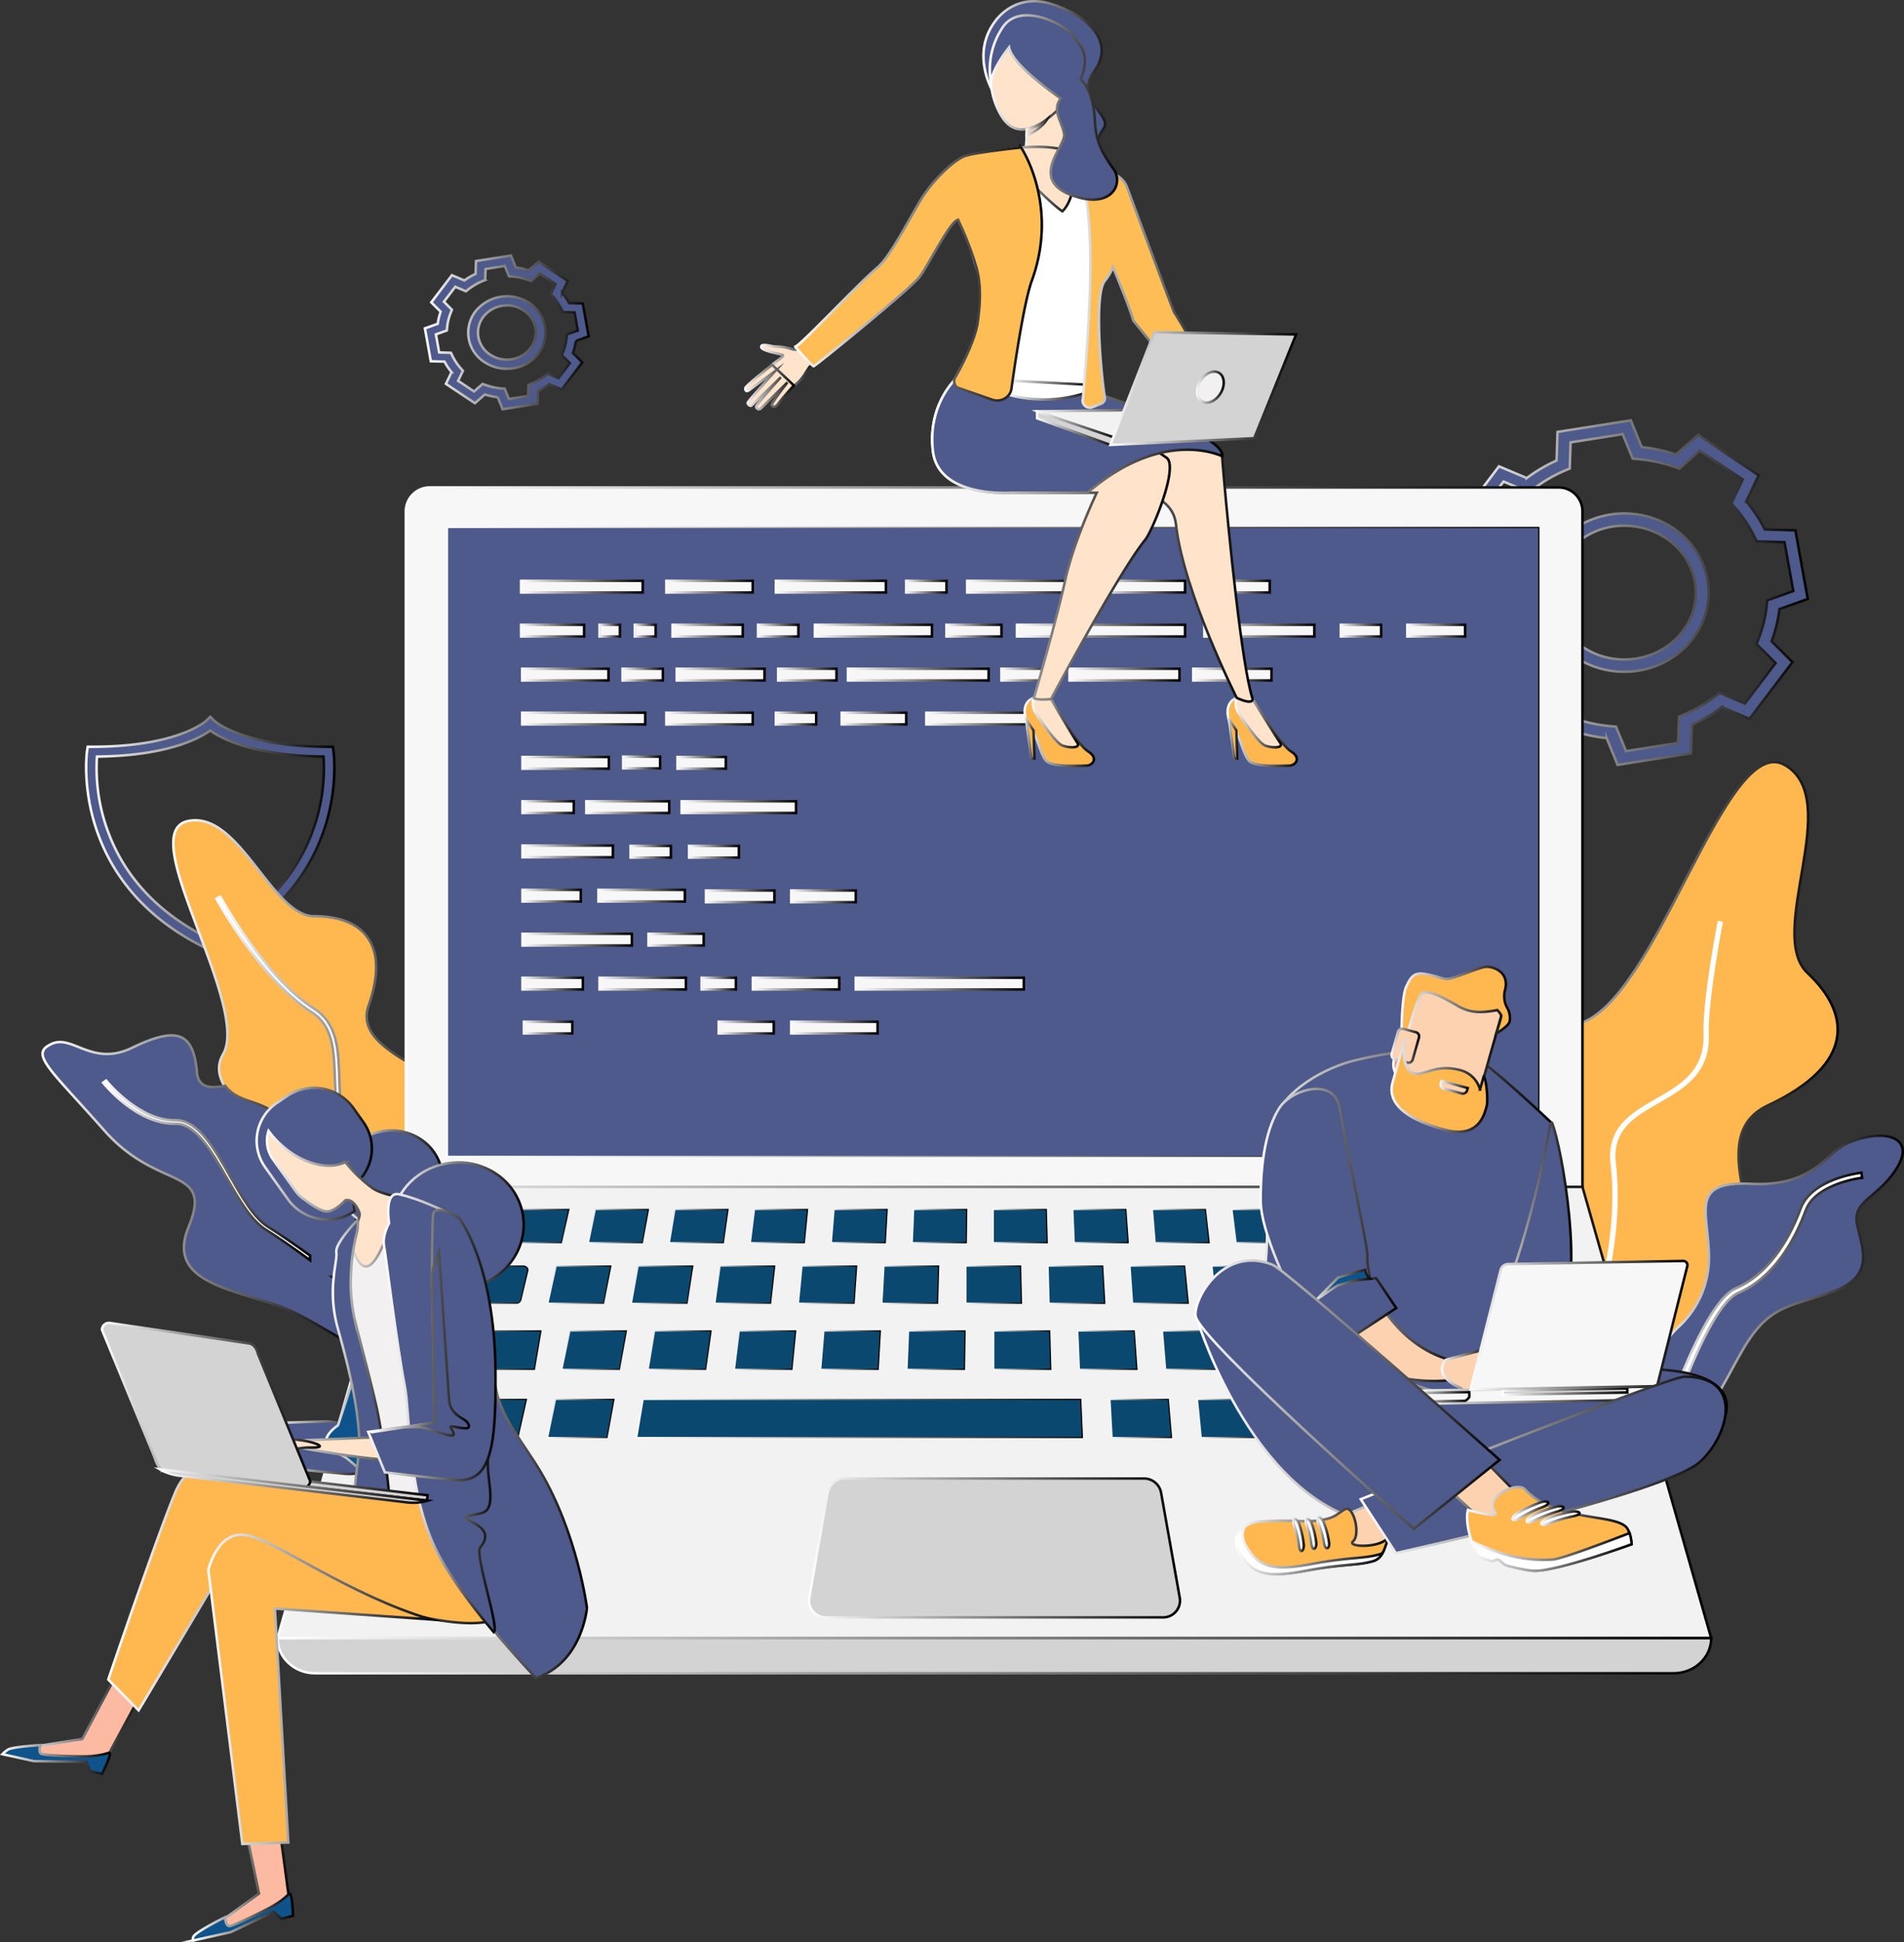 <svg id="Layer_1" data-name="Layer 1" xmlns="http://www.w3.org/2000/svg" xmlns:xlink="http://www.w3.org/1999/xlink" viewBox="0 0 753.51 768.3"><rect x="0" y="0" width="753.51" height="768.3" fill="#333333" stroke="none"/><defs><style>.cls-1,.cls-126,.cls-13,.cls-135,.cls-143,.cls-147,.cls-149,.cls-150,.cls-153,.cls-154,.cls-161,.cls-165,.cls-166,.cls-170,.cls-171,.cls-172,.cls-174,.cls-183,.cls-195,.cls-197,.cls-2,.cls-3,.cls-5,.cls-9{fill:#4e598c;}.cls-1,.cls-10,.cls-100,.cls-101,.cls-102,.cls-103,.cls-104,.cls-105,.cls-106,.cls-107,.cls-108,.cls-109,.cls-11,.cls-110,.cls-111,.cls-112,.cls-113,.cls-114,.cls-115,.cls-116,.cls-117,.cls-118,.cls-119,.cls-12,.cls-120,.cls-121,.cls-122,.cls-123,.cls-124,.cls-125,.cls-126,.cls-127,.cls-128,.cls-129,.cls-13,.cls-130,.cls-131,.cls-132,.cls-133,.cls-134,.cls-135,.cls-136,.cls-137,.cls-138,.cls-139,.cls-14,.cls-140,.cls-141,.cls-142,.cls-143,.cls-144,.cls-145,.cls-146,.cls-147,.cls-148,.cls-149,.cls-15,.cls-150,.cls-151,.cls-152,.cls-153,.cls-154,.cls-155,.cls-156,.cls-157,.cls-158,.cls-159,.cls-16,.cls-160,.cls-161,.cls-162,.cls-163,.cls-164,.cls-165,.cls-166,.cls-167,.cls-168,.cls-169,.cls-17,.cls-170,.cls-171,.cls-172,.cls-173,.cls-174,.cls-175,.cls-176,.cls-177,.cls-178,.cls-179,.cls-18,.cls-180,.cls-181,.cls-182,.cls-183,.cls-184,.cls-185,.cls-186,.cls-187,.cls-188,.cls-189,.cls-19,.cls-190,.cls-191,.cls-192,.cls-193,.cls-194,.cls-195,.cls-196,.cls-197,.cls-198,.cls-199,.cls-2,.cls-20,.cls-200,.cls-201,.cls-202,.cls-21,.cls-22,.cls-23,.cls-24,.cls-25,.cls-26,.cls-27,.cls-28,.cls-29,.cls-3,.cls-30,.cls-31,.cls-32,.cls-33,.cls-34,.cls-35,.cls-36,.cls-37,.cls-38,.cls-39,.cls-4,.cls-40,.cls-41,.cls-42,.cls-43,.cls-44,.cls-45,.cls-46,.cls-47,.cls-48,.cls-49,.cls-5,.cls-50,.cls-51,.cls-52,.cls-53,.cls-54,.cls-55,.cls-56,.cls-57,.cls-58,.cls-59,.cls-6,.cls-60,.cls-61,.cls-62,.cls-63,.cls-64,.cls-65,.cls-66,.cls-67,.cls-68,.cls-69,.cls-7,.cls-70,.cls-71,.cls-72,.cls-73,.cls-74,.cls-75,.cls-76,.cls-77,.cls-78,.cls-79,.cls-8,.cls-80,.cls-81,.cls-82,.cls-83,.cls-84,.cls-85,.cls-86,.cls-87,.cls-88,.cls-89,.cls-9,.cls-90,.cls-91,.cls-92,.cls-93,.cls-94,.cls-95,.cls-96,.cls-97,.cls-98,.cls-99{stroke-miterlimit:10;}.cls-1{stroke:url(#Dégradé_sans_nom);}.cls-2{stroke:url(#Dégradé_sans_nom-2);}.cls-3{stroke:url(#Dégradé_sans_nom-3);}.cls-118,.cls-120,.cls-121,.cls-123,.cls-159,.cls-160,.cls-179,.cls-181,.cls-189,.cls-198,.cls-4,.cls-7{fill:#ffb750;}.cls-4{stroke:url(#Dégradé_sans_nom-4);}.cls-5{stroke:url(#Dégradé_sans_nom-5);}.cls-10,.cls-11,.cls-128,.cls-137,.cls-190,.cls-192,.cls-193,.cls-194,.cls-199,.cls-200,.cls-201,.cls-202,.cls-6,.cls-8{fill:#fff;}.cls-6{stroke:url(#Dégradé_sans_nom-6);}.cls-7{stroke:url(#Dégradé_sans_nom-7);}.cls-127,.cls-8{stroke-width:0;}.cls-8{stroke:url(#Dégradé_sans_nom-8);}.cls-9{stroke:url(#Dégradé_sans_nom-9);}.cls-10{stroke:url(#Dégradé_sans_nom-10);}.cls-11{stroke:url(#Dégradé_sans_nom-11);}.cls-100,.cls-101,.cls-102,.cls-103,.cls-104,.cls-105,.cls-106,.cls-107,.cls-108,.cls-109,.cls-110,.cls-111,.cls-112,.cls-113,.cls-114,.cls-115,.cls-116,.cls-117,.cls-12,.cls-184,.cls-185,.cls-187,.cls-64,.cls-65,.cls-66,.cls-67,.cls-68,.cls-69,.cls-70,.cls-71,.cls-72,.cls-73,.cls-74,.cls-75,.cls-76,.cls-77,.cls-78,.cls-79,.cls-80,.cls-81,.cls-82,.cls-83,.cls-84,.cls-85,.cls-86,.cls-87,.cls-88,.cls-89,.cls-90,.cls-91,.cls-92,.cls-93,.cls-94,.cls-95,.cls-96,.cls-97,.cls-98,.cls-99{fill:#f7f7f7;}.cls-12{stroke:url(#Dégradé_sans_nom-12);}.cls-13,.cls-15,.cls-16,.cls-17,.cls-18,.cls-19,.cls-20,.cls-21,.cls-22,.cls-23,.cls-24,.cls-25,.cls-26,.cls-27,.cls-28,.cls-29,.cls-30,.cls-31,.cls-32,.cls-33,.cls-34,.cls-35,.cls-36,.cls-37,.cls-38,.cls-39,.cls-40,.cls-41,.cls-42,.cls-43,.cls-44,.cls-45,.cls-46,.cls-47,.cls-48,.cls-49,.cls-50,.cls-51,.cls-52,.cls-53,.cls-54,.cls-55,.cls-56,.cls-57,.cls-58,.cls-59,.cls-60,.cls-61{stroke-width:0.5px;}.cls-13{stroke:url(#Dégradé_sans_nom-13);}.cls-136,.cls-14{fill:#f2f2f2;}.cls-14{stroke:url(#Dégradé_sans_nom-14);}.cls-15,.cls-16,.cls-17,.cls-18,.cls-19,.cls-20,.cls-21,.cls-22,.cls-23,.cls-24,.cls-25,.cls-26,.cls-27,.cls-28,.cls-29,.cls-30,.cls-31,.cls-32,.cls-33,.cls-34,.cls-35,.cls-36,.cls-37,.cls-38,.cls-39,.cls-40,.cls-41,.cls-42,.cls-43,.cls-44,.cls-45,.cls-46,.cls-47,.cls-48,.cls-49,.cls-50,.cls-51,.cls-52,.cls-53,.cls-54,.cls-55,.cls-56,.cls-57,.cls-58,.cls-59,.cls-60,.cls-61{fill:#0b4870;}.cls-15{stroke:url(#Dégradé_sans_nom-15);}.cls-16{stroke:url(#Dégradé_sans_nom-16);}.cls-17{stroke:url(#Dégradé_sans_nom-17);}.cls-18{stroke:url(#Dégradé_sans_nom-18);}.cls-19{stroke:url(#Dégradé_sans_nom-19);}.cls-20{stroke:url(#Dégradé_sans_nom-20);}.cls-21{stroke:url(#Dégradé_sans_nom-21);}.cls-22{stroke:url(#Dégradé_sans_nom-22);}.cls-23{stroke:url(#Dégradé_sans_nom-23);}.cls-24{stroke:url(#Dégradé_sans_nom-24);}.cls-25{stroke:url(#Dégradé_sans_nom-25);}.cls-26{stroke:url(#Dégradé_sans_nom-26);}.cls-27{stroke:url(#Dégradé_sans_nom-27);}.cls-28{stroke:url(#Dégradé_sans_nom-28);}.cls-29{stroke:url(#Dégradé_sans_nom-29);}.cls-30{stroke:url(#Dégradé_sans_nom-30);}.cls-31{stroke:url(#Dégradé_sans_nom-31);}.cls-32{stroke:url(#Dégradé_sans_nom-32);}.cls-33{stroke:url(#Dégradé_sans_nom-33);}.cls-34{stroke:url(#Dégradé_sans_nom-34);}.cls-35{stroke:url(#Dégradé_sans_nom-35);}.cls-36{stroke:url(#Dégradé_sans_nom-36);}.cls-37{stroke:url(#Dégradé_sans_nom-37);}.cls-38{stroke:url(#Dégradé_sans_nom-38);}.cls-39{stroke:url(#Dégradé_sans_nom-39);}.cls-40{stroke:url(#Dégradé_sans_nom-40);}.cls-41{stroke:url(#Dégradé_sans_nom-41);}.cls-42{stroke:url(#Dégradé_sans_nom-42);}.cls-43{stroke:url(#Dégradé_sans_nom-43);}.cls-44{stroke:url(#Dégradé_sans_nom-44);}.cls-45{stroke:url(#Dégradé_sans_nom-45);}.cls-46{stroke:url(#Dégradé_sans_nom-46);}.cls-47{stroke:url(#Dégradé_sans_nom-47);}.cls-48{stroke:url(#Dégradé_sans_nom-48);}.cls-49{stroke:url(#Dégradé_sans_nom-49);}.cls-50{stroke:url(#Dégradé_sans_nom-50);}.cls-51{stroke:url(#Dégradé_sans_nom-51);}.cls-52{stroke:url(#Dégradé_sans_nom-52);}.cls-53{stroke:url(#Dégradé_sans_nom-53);}.cls-54{stroke:url(#Dégradé_sans_nom-54);}.cls-55{stroke:url(#Dégradé_sans_nom-55);}.cls-56{stroke:url(#Dégradé_sans_nom-56);}.cls-57{stroke:url(#Dégradé_sans_nom-57);}.cls-58{stroke:url(#Dégradé_sans_nom-58);}.cls-59{stroke:url(#Dégradé_sans_nom-59);}.cls-60{stroke:url(#Dégradé_sans_nom-60);}.cls-61{stroke:url(#Dégradé_sans_nom-61);}.cls-138,.cls-141,.cls-167,.cls-168,.cls-169,.cls-186,.cls-62,.cls-63{fill:#d3d3d3;}.cls-62{stroke:url(#Dégradé_sans_nom-62);}.cls-63{stroke:url(#Dégradé_sans_nom-63);}.cls-64{stroke:url(#Dégradé_sans_nom-64);}.cls-65{stroke:url(#Dégradé_sans_nom-65);}.cls-66{stroke:url(#Dégradé_sans_nom-66);}.cls-67{stroke:url(#Dégradé_sans_nom-67);}.cls-68{stroke:url(#Dégradé_sans_nom-68);}.cls-69{stroke:url(#Dégradé_sans_nom-69);}.cls-70{stroke:url(#Dégradé_sans_nom-70);}.cls-71{stroke:url(#Dégradé_sans_nom-71);}.cls-72{stroke:url(#Dégradé_sans_nom-72);}.cls-73{stroke:url(#Dégradé_sans_nom-73);}.cls-74{stroke:url(#Dégradé_sans_nom-74);}.cls-75{stroke:url(#Dégradé_sans_nom-75);}.cls-76{stroke:url(#Dégradé_sans_nom-76);}.cls-77{stroke:url(#Dégradé_sans_nom-77);}.cls-78{stroke:url(#Dégradé_sans_nom-78);}.cls-79{stroke:url(#Dégradé_sans_nom-79);}.cls-80{stroke:url(#Dégradé_sans_nom-80);}.cls-81{stroke:url(#Dégradé_sans_nom-81);}.cls-82{stroke:url(#Dégradé_sans_nom-82);}.cls-83{stroke:url(#Dégradé_sans_nom-83);}.cls-84{stroke:url(#Dégradé_sans_nom-84);}.cls-85{stroke:url(#Dégradé_sans_nom-85);}.cls-86{stroke:url(#Dégradé_sans_nom-86);}.cls-87{stroke:url(#Dégradé_sans_nom-87);}.cls-88{stroke:url(#Dégradé_sans_nom-88);}.cls-89{stroke:url(#Dégradé_sans_nom-89);}.cls-90{stroke:url(#Dégradé_sans_nom-90);}.cls-91{stroke:url(#Dégradé_sans_nom-91);}.cls-92{stroke:url(#Dégradé_sans_nom-92);}.cls-93{stroke:url(#Dégradé_sans_nom-93);}.cls-94{stroke:url(#Dégradé_sans_nom-94);}.cls-95{stroke:url(#Dégradé_sans_nom-95);}.cls-96{stroke:url(#Dégradé_sans_nom-96);}.cls-97{stroke:url(#Dégradé_sans_nom-97);}.cls-98{stroke:url(#Dégradé_sans_nom-98);}.cls-99{stroke:url(#Dégradé_sans_nom-99);}.cls-100{stroke:url(#Dégradé_sans_nom-100);}.cls-101{stroke:url(#Dégradé_sans_nom-101);}.cls-102{stroke:url(#Dégradé_sans_nom-102);}.cls-103{stroke:url(#Dégradé_sans_nom-103);}.cls-104{stroke:url(#Dégradé_sans_nom-104);}.cls-105{stroke:url(#Dégradé_sans_nom-105);}.cls-106{stroke:url(#Dégradé_sans_nom-106);}.cls-107{stroke:url(#Dégradé_sans_nom-107);}.cls-108{stroke:url(#Dégradé_sans_nom-108);}.cls-109{stroke:url(#Dégradé_sans_nom-109);}.cls-110{stroke:url(#Dégradé_sans_nom-110);}.cls-111{stroke:url(#Dégradé_sans_nom-111);}.cls-112{stroke:url(#Dégradé_sans_nom-112);}.cls-113{stroke:url(#Dégradé_sans_nom-113);}.cls-114{stroke:url(#Dégradé_sans_nom-114);}.cls-115{stroke:url(#Dégradé_sans_nom-115);}.cls-116{stroke:url(#Dégradé_sans_nom-116);}.cls-117{stroke:url(#Dégradé_sans_nom-117);}.cls-118{stroke:url(#Dégradé_sans_nom-118);}.cls-119,.cls-122,.cls-124,.cls-125,.cls-129,.cls-130,.cls-131,.cls-133,.cls-134,.cls-151,.cls-162,.cls-163,.cls-164{fill:#ffe3ca;}.cls-119{stroke:url(#Dégradé_sans_nom-119);}.cls-120{stroke:url(#Dégradé_sans_nom-120);}.cls-121{stroke:url(#Dégradé_sans_nom-121);}.cls-122{stroke:url(#Dégradé_sans_nom-122);}.cls-123{stroke:url(#Dégradé_sans_nom-123);}.cls-124{stroke:url(#Dégradé_sans_nom-124);}.cls-125{stroke:url(#Dégradé_sans_nom-125);}.cls-126{stroke:url(#Dégradé_sans_nom-126);}.cls-127{fill:#eb4747;stroke:url(#Dégradé_sans_nom-127);}.cls-128{stroke:url(#Dégradé_sans_nom-128);}.cls-129{stroke:url(#Dégradé_sans_nom-129);}.cls-130{stroke:url(#Dégradé_sans_nom-130);}.cls-131{stroke:url(#Dégradé_sans_nom-131);}.cls-132,.cls-173,.cls-176,.cls-178,.cls-180,.cls-182,.cls-188,.cls-196{fill:#fcd2b1;}.cls-132{stroke:url(#Dégradé_sans_nom-132);}.cls-133{stroke:url(#Dégradé_sans_nom-133);}.cls-134{stroke:url(#Dégradé_sans_nom-134);}.cls-135{stroke:url(#Dégradé_sans_nom-135);}.cls-136{stroke:url(#Dégradé_sans_nom-136);}.cls-137{stroke:url(#Dégradé_sans_nom-137);}.cls-138{stroke:url(#Dégradé_sans_nom-138);}.cls-139,.cls-140{fill:#ffbe55;}.cls-139{stroke:url(#Dégradé_sans_nom-139);}.cls-140{stroke:url(#Dégradé_sans_nom-140);}.cls-141{stroke:url(#Dégradé_sans_nom-141);}.cls-142,.cls-152{fill:#f2f0f0;}.cls-142{stroke:url(#Dégradé_sans_nom-142);}.cls-143{stroke:url(#Dégradé_sans_nom-143);}.cls-144,.cls-145,.cls-146,.cls-148,.cls-156,.cls-158,.cls-175{fill:#0e538c;}.cls-144{stroke:url(#Dégradé_sans_nom-144);}.cls-145{stroke:url(#Dégradé_sans_nom-145);}.cls-146{stroke:url(#Dégradé_sans_nom-146);}.cls-147{stroke:url(#Dégradé_sans_nom-147);}.cls-148{stroke:url(#Dégradé_sans_nom-148);}.cls-149{stroke:url(#Dégradé_sans_nom-149);}.cls-150{stroke:url(#Dégradé_sans_nom-150);}.cls-151{stroke:url(#Dégradé_sans_nom-151);}.cls-152{stroke:url(#Dégradé_sans_nom-152);}.cls-153{stroke:url(#Dégradé_sans_nom-153);}.cls-154{stroke:url(#Dégradé_sans_nom-154);}.cls-155,.cls-157{fill:#fcbaa2;}.cls-155{stroke:url(#Dégradé_sans_nom-155);}.cls-156{stroke:url(#Dégradé_sans_nom-156);}.cls-157{stroke:url(#Dégradé_sans_nom-157);}.cls-158{stroke:url(#Dégradé_sans_nom-158);}.cls-159{stroke:url(#Dégradé_sans_nom-159);}.cls-160{stroke:url(#Dégradé_sans_nom-160);}.cls-161{stroke:url(#Dégradé_sans_nom-161);}.cls-162{stroke:url(#Dégradé_sans_nom-162);}.cls-163{stroke:url(#Dégradé_sans_nom-163);}.cls-164{stroke:url(#Dégradé_sans_nom-164);}.cls-165{stroke:url(#Dégradé_sans_nom-165);}.cls-166{stroke:url(#Dégradé_sans_nom-166);}.cls-167{stroke:url(#Dégradé_sans_nom-167);}.cls-168{stroke:url(#Dégradé_sans_nom-168);}.cls-169{stroke:url(#Dégradé_sans_nom-169);}.cls-170{stroke:url(#Dégradé_sans_nom-170);}.cls-171{stroke:url(#Dégradé_sans_nom-171);}.cls-172{stroke:url(#Dégradé_sans_nom-172);}.cls-173{stroke:url(#Dégradé_sans_nom-173);}.cls-174{stroke:url(#Dégradé_sans_nom-174);}.cls-175{stroke:url(#Dégradé_sans_nom-175);}.cls-176{stroke:url(#Dégradé_sans_nom-176);}.cls-177{fill:#ff957e;stroke:url(#Dégradé_sans_nom-177);}.cls-178{stroke:url(#Dégradé_sans_nom-178);}.cls-179{stroke:url(#Dégradé_sans_nom-179);}.cls-180{stroke:url(#Dégradé_sans_nom-180);}.cls-181{stroke:url(#Dégradé_sans_nom-181);}.cls-182{stroke:url(#Dégradé_sans_nom-182);}.cls-183{stroke:url(#Dégradé_sans_nom-183);}.cls-184{stroke:url(#Dégradé_sans_nom-184);}.cls-185{stroke:url(#Dégradé_sans_nom-185);}.cls-186{stroke:url(#Dégradé_sans_nom-186);}.cls-187{stroke:url(#Dégradé_sans_nom-187);}.cls-188{stroke:url(#Dégradé_sans_nom-188);}.cls-189{stroke:url(#Dégradé_sans_nom-189);}.cls-190{stroke:url(#Dégradé_sans_nom-190);}.cls-191{fill:#e9d6b8;stroke:url(#Dégradé_sans_nom-191);}.cls-192{stroke:url(#Dégradé_sans_nom-192);}.cls-193{stroke:url(#Dégradé_sans_nom-193);}.cls-194{stroke:url(#Dégradé_sans_nom-194);}.cls-195{stroke:url(#Dégradé_sans_nom-195);}.cls-196{stroke:url(#Dégradé_sans_nom-196);}.cls-197{stroke:url(#Dégradé_sans_nom-197);}.cls-198{stroke:url(#Dégradé_sans_nom-198);}.cls-199{stroke:url(#Dégradé_sans_nom-199);}.cls-200{stroke:url(#Dégradé_sans_nom-200);}.cls-201{stroke:url(#Dégradé_sans_nom-201);}.cls-202{stroke:url(#Dégradé_sans_nom-202);}</style><linearGradient id="Dégradé_sans_nom" x1="231.37" y1="396.17" x2="330.61" y2="396.17" gradientUnits="userSpaceOnUse"><stop offset="0" stop-color="#fff"/><stop offset="1"/></linearGradient><linearGradient id="Dégradé_sans_nom-2" x1="365.38" y1="198" x2="431.35" y2="198" xlink:href="#Dégradé_sans_nom"/><linearGradient id="Dégradé_sans_nom-3" x1="767.34" y1="300.94" x2="913.83" y2="300.94" xlink:href="#Dégradé_sans_nom"/><linearGradient id="Dégradé_sans_nom-4" x1="265.87" y1="493.8" x2="395.01" y2="493.8" xlink:href="#Dégradé_sans_nom"/><linearGradient id="Dégradé_sans_nom-5" x1="214.08" y1="537.42" x2="339.72" y2="537.42" xlink:href="#Dégradé_sans_nom"/><linearGradient id="Dégradé_sans_nom-6" x1="237.88" y1="529.69" x2="320.99" y2="529.69" xlink:href="#Dégradé_sans_nom"/><linearGradient id="Dégradé_sans_nom-7" x1="766.62" y1="518.24" x2="925.56" y2="518.24" xlink:href="#Dégradé_sans_nom"/><linearGradient id="Dégradé_sans_nom-8" x1="802.44" y1="554.99" x2="879.62" y2="554.99" xlink:href="#Dégradé_sans_nom"/><linearGradient id="Dégradé_sans_nom-9" x1="846.42" y1="572.2" x2="951.29" y2="572.2" xlink:href="#Dégradé_sans_nom"/><linearGradient id="Dégradé_sans_nom-10" x1="851.9" y1="585.74" x2="935.26" y2="585.74" xlink:href="#Dégradé_sans_nom"/><linearGradient id="Dégradé_sans_nom-11" x1="282.74" y1="508.33" x2="397.65" y2="508.33" xlink:href="#Dégradé_sans_nom"/><linearGradient id="Dégradé_sans_nom-12" x1="357.89" y1="421.04" x2="824.55" y2="421.04" gradientTransform="translate(1182.45 842.08) rotate(-180)" xlink:href="#Dégradé_sans_nom"/><linearGradient id="Dégradé_sans_nom-13" x1="374.61" y1="399.57" x2="807.02" y2="399.57" gradientTransform="translate(1181.62 799.13) rotate(-180)" xlink:href="#Dégradé_sans_nom"/><linearGradient id="Dégradé_sans_nom-14" x1="109.18" y1="558.81" x2="677.86" y2="558.81" xlink:href="#Dégradé_sans_nom"/><linearGradient id="Dégradé_sans_nom-15" x1="370.75" y1="574.73" x2="406.92" y2="574.73" xlink:href="#Dégradé_sans_nom"/><linearGradient id="Dégradé_sans_nom-16" x1="216.5" y1="508.23" x2="242.03" y2="508.23" xlink:href="#Dégradé_sans_nom"/><linearGradient id="Dégradé_sans_nom-17" x1="249.56" y1="508.24" x2="274.45" y2="508.24" xlink:href="#Dégradé_sans_nom"/><linearGradient id="Dégradé_sans_nom-18" x1="282.62" y1="508.23" x2="306.86" y2="508.23" xlink:href="#Dégradé_sans_nom"/><linearGradient id="Dégradé_sans_nom-19" x1="315.68" y1="508.23" x2="339.28" y2="508.23" xlink:href="#Dégradé_sans_nom"/><linearGradient id="Dégradé_sans_nom-20" x1="348.74" y1="508.24" x2="371.7" y2="508.24" xlink:href="#Dégradé_sans_nom"/><linearGradient id="Dégradé_sans_nom-21" x1="576.59" y1="508.23" x2="613.78" y2="508.23" xlink:href="#Dégradé_sans_nom"/><linearGradient id="Dégradé_sans_nom-22" x1="544.18" y1="508.23" x2="569.7" y2="508.23" xlink:href="#Dégradé_sans_nom"/><linearGradient id="Dégradé_sans_nom-23" x1="511.76" y1="508.24" x2="536.64" y2="508.24" xlink:href="#Dégradé_sans_nom"/><linearGradient id="Dégradé_sans_nom-24" x1="479.34" y1="508.23" x2="503.58" y2="508.23" xlink:href="#Dégradé_sans_nom"/><linearGradient id="Dégradé_sans_nom-25" x1="446.92" y1="508.23" x2="470.52" y2="508.23" xlink:href="#Dégradé_sans_nom"/><linearGradient id="Dégradé_sans_nom-26" x1="414.5" y1="508.24" x2="437.47" y2="508.24" xlink:href="#Dégradé_sans_nom"/><linearGradient id="Dégradé_sans_nom-27" x1="382.01" y1="508.23" x2="404.49" y2="508.23" xlink:href="#Dégradé_sans_nom"/><linearGradient id="Dégradé_sans_nom-28" x1="165.14" y1="534.14" x2="214.35" y2="534.14" xlink:href="#Dégradé_sans_nom"/><linearGradient id="Dégradé_sans_nom-29" x1="560.24" y1="534.14" x2="620.96" y2="534.14" xlink:href="#Dégradé_sans_nom"/><linearGradient id="Dégradé_sans_nom-30" x1="526.75" y1="534.14" x2="552.65" y2="534.14" xlink:href="#Dégradé_sans_nom"/><linearGradient id="Dégradé_sans_nom-31" x1="493.25" y1="534.14" x2="518.5" y2="534.14" xlink:href="#Dégradé_sans_nom"/><linearGradient id="Dégradé_sans_nom-32" x1="459.76" y1="534.14" x2="484.34" y2="534.14" xlink:href="#Dégradé_sans_nom"/><linearGradient id="Dégradé_sans_nom-33" x1="426.26" y1="534.14" x2="450.19" y2="534.14" xlink:href="#Dégradé_sans_nom"/><linearGradient id="Dégradé_sans_nom-34" x1="157.59" y1="561.15" x2="208.63" y2="561.15" xlink:href="#Dégradé_sans_nom"/><linearGradient id="Dégradé_sans_nom-35" x1="216.4" y1="561.15" x2="243.26" y2="561.15" xlink:href="#Dégradé_sans_nom"/><linearGradient id="Dégradé_sans_nom-36" x1="251.68" y1="561.15" x2="428.6" y2="561.15" xlink:href="#Dégradé_sans_nom"/><linearGradient id="Dégradé_sans_nom-37" x1="438.99" y1="561.15" x2="463.88" y2="561.15" xlink:href="#Dégradé_sans_nom"/><linearGradient id="Dégradé_sans_nom-38" x1="473.62" y1="561.15" x2="499.17" y2="561.15" xlink:href="#Dégradé_sans_nom"/><linearGradient id="Dégradé_sans_nom-39" x1="508.25" y1="561.15" x2="534.45" y2="561.15" xlink:href="#Dégradé_sans_nom"/><linearGradient id="Dégradé_sans_nom-40" x1="542.88" y1="561.15" x2="569.74" y2="561.15" xlink:href="#Dégradé_sans_nom"/><linearGradient id="Dégradé_sans_nom-41" x1="577.5" y1="561.15" x2="628.54" y2="561.15" xlink:href="#Dégradé_sans_nom"/><linearGradient id="Dégradé_sans_nom-42" x1="393" y1="534.14" x2="416.09" y2="534.14" xlink:href="#Dégradé_sans_nom"/><linearGradient id="Dégradé_sans_nom-43" x1="358.66" y1="534.14" x2="382.15" y2="534.14" xlink:href="#Dégradé_sans_nom"/><linearGradient id="Dégradé_sans_nom-44" x1="324.51" y1="534.14" x2="348.65" y2="534.14" xlink:href="#Dégradé_sans_nom"/><linearGradient id="Dégradé_sans_nom-45" x1="290.35" y1="534.14" x2="315.16" y2="534.14" xlink:href="#Dégradé_sans_nom"/><linearGradient id="Dégradé_sans_nom-46" x1="256.2" y1="534.14" x2="281.67" y2="534.14" xlink:href="#Dégradé_sans_nom"/><linearGradient id="Dégradé_sans_nom-47" x1="222.05" y1="534.14" x2="248.17" y2="534.14" xlink:href="#Dégradé_sans_nom"/><linearGradient id="Dégradé_sans_nom-48" x1="179.12" y1="485.05" x2="193.94" y2="485.05" xlink:href="#Dégradé_sans_nom"/><linearGradient id="Dégradé_sans_nom-49" x1="200.49" y1="485.05" x2="225.42" y2="485.05" xlink:href="#Dégradé_sans_nom"/><linearGradient id="Dégradé_sans_nom-50" x1="232.54" y1="485.05" x2="256.9" y2="485.05" xlink:href="#Dégradé_sans_nom"/><linearGradient id="Dégradé_sans_nom-51" x1="264.6" y1="485.05" x2="288.38" y2="485.05" xlink:href="#Dégradé_sans_nom"/><linearGradient id="Dégradé_sans_nom-52" x1="296.65" y1="485.05" x2="319.86" y2="485.05" xlink:href="#Dégradé_sans_nom"/><linearGradient id="Dégradé_sans_nom-53" x1="328.71" y1="485.05" x2="351.34" y2="485.05" xlink:href="#Dégradé_sans_nom"/><linearGradient id="Dégradé_sans_nom-54" x1="360.76" y1="485.05" x2="382.82" y2="485.05" xlink:href="#Dégradé_sans_nom"/><linearGradient id="Dégradé_sans_nom-55" x1="392.81" y1="485.05" x2="414.68" y2="485.05" xlink:href="#Dégradé_sans_nom"/><linearGradient id="Dégradé_sans_nom-56" x1="424.3" y1="485.05" x2="446.74" y2="485.05" xlink:href="#Dégradé_sans_nom"/><linearGradient id="Dégradé_sans_nom-57" x1="455.78" y1="485.05" x2="478.79" y2="485.05" xlink:href="#Dégradé_sans_nom"/><linearGradient id="Dégradé_sans_nom-58" x1="487.26" y1="485.05" x2="510.85" y2="485.05" xlink:href="#Dégradé_sans_nom"/><linearGradient id="Dégradé_sans_nom-59" x1="518.74" y1="485.05" x2="542.9" y2="485.05" xlink:href="#Dégradé_sans_nom"/><linearGradient id="Dégradé_sans_nom-60" x1="550.22" y1="485.05" x2="574.96" y2="485.05" xlink:href="#Dégradé_sans_nom"/><linearGradient id="Dégradé_sans_nom-61" x1="581.7" y1="485.05" x2="607.01" y2="485.05" xlink:href="#Dégradé_sans_nom"/><linearGradient id="Dégradé_sans_nom-62" x1="307.12" y1="721.51" x2="875.47" y2="721.51" xlink:href="#Dégradé_sans_nom"/><linearGradient id="Dégradé_sans_nom-63" x1="517.36" y1="678.89" x2="665.23" y2="678.89" xlink:href="#Dégradé_sans_nom"/><linearGradient id="Dégradé_sans_nom-64" x1="205.74" y1="232.09" x2="254.86" y2="232.09" xlink:href="#Dégradé_sans_nom"/><linearGradient id="Dégradé_sans_nom-65" x1="267.32" y1="266.88" x2="303.06" y2="266.88" xlink:href="#Dégradé_sans_nom"/><linearGradient id="Dégradé_sans_nom-66" x1="307.48" y1="266.88" x2="331.53" y2="266.88" xlink:href="#Dégradé_sans_nom"/><linearGradient id="Dégradé_sans_nom-67" x1="206.29" y1="354.35" x2="230.34" y2="354.35" xlink:href="#Dégradé_sans_nom"/><linearGradient id="Dégradé_sans_nom-68" x1="335.09" y1="266.88" x2="391.75" y2="266.88" xlink:href="#Dégradé_sans_nom"/><linearGradient id="Dégradé_sans_nom-69" x1="206.29" y1="336.83" x2="243.05" y2="336.83" xlink:href="#Dégradé_sans_nom"/><linearGradient id="Dégradé_sans_nom-70" x1="256.15" y1="371.74" x2="278.98" y2="371.74" xlink:href="#Dégradé_sans_nom"/><linearGradient id="Dégradé_sans_nom-71" x1="206.29" y1="371.74" x2="250.55" y2="371.74" xlink:href="#Dégradé_sans_nom"/><linearGradient id="Dégradé_sans_nom-72" x1="206.29" y1="389.13" x2="231.15" y2="389.13" xlink:href="#Dégradé_sans_nom"/><linearGradient id="Dégradé_sans_nom-73" x1="263.22" y1="232.09" x2="298.38" y2="232.09" xlink:href="#Dégradé_sans_nom"/><linearGradient id="Dégradé_sans_nom-74" x1="263.22" y1="284.27" x2="298.38" y2="284.27" xlink:href="#Dégradé_sans_nom"/><linearGradient id="Dégradé_sans_nom-75" x1="246.14" y1="301.66" x2="261.73" y2="301.66" xlink:href="#Dégradé_sans_nom"/><linearGradient id="Dégradé_sans_nom-76" x1="231.55" y1="319.31" x2="265.33" y2="319.31" xlink:href="#Dégradé_sans_nom"/><linearGradient id="Dégradé_sans_nom-77" x1="269.28" y1="319.31" x2="315.54" y2="319.31" xlink:href="#Dégradé_sans_nom"/><linearGradient id="Dégradé_sans_nom-78" x1="206.29" y1="301.79" x2="241.45" y2="301.79" xlink:href="#Dégradé_sans_nom"/><linearGradient id="Dégradé_sans_nom-79" x1="206.29" y1="319.31" x2="227.56" y2="319.31" xlink:href="#Dégradé_sans_nom"/><linearGradient id="Dégradé_sans_nom-80" x1="267.62" y1="301.79" x2="287.74" y2="301.79" xlink:href="#Dégradé_sans_nom"/><linearGradient id="Dégradé_sans_nom-81" x1="206.86" y1="406.53" x2="226.98" y2="406.53" xlink:href="#Dégradé_sans_nom"/><linearGradient id="Dégradé_sans_nom-82" x1="206.15" y1="266.88" x2="241.31" y2="266.88" xlink:href="#Dégradé_sans_nom"/><linearGradient id="Dégradé_sans_nom-83" x1="236.36" y1="354.35" x2="271.52" y2="354.35" xlink:href="#Dégradé_sans_nom"/><linearGradient id="Dégradé_sans_nom-84" x1="236.78" y1="389.13" x2="271.94" y2="389.13" xlink:href="#Dégradé_sans_nom"/><linearGradient id="Dégradé_sans_nom-85" x1="297.46" y1="389.13" x2="332.61" y2="389.13" xlink:href="#Dégradé_sans_nom"/><linearGradient id="Dégradé_sans_nom-86" x1="206.15" y1="284.27" x2="255.84" y2="284.27" xlink:href="#Dégradé_sans_nom"/><linearGradient id="Dégradé_sans_nom-87" x1="434.32" y1="232.09" x2="469.48" y2="232.09" xlink:href="#Dégradé_sans_nom"/><linearGradient id="Dégradé_sans_nom-88" x1="312.64" y1="406.53" x2="347.8" y2="406.53" xlink:href="#Dégradé_sans_nom"/><linearGradient id="Dégradé_sans_nom-89" x1="479.11" y1="232.09" x2="502.97" y2="232.09" xlink:href="#Dégradé_sans_nom"/><linearGradient id="Dégradé_sans_nom-90" x1="556.46" y1="249.48" x2="580.33" y2="249.48" xlink:href="#Dégradé_sans_nom"/><linearGradient id="Dégradé_sans_nom-91" x1="306.57" y1="232.09" x2="351.09" y2="232.09" xlink:href="#Dégradé_sans_nom"/><linearGradient id="Dégradé_sans_nom-92" x1="476.13" y1="249.48" x2="520.65" y2="249.48" xlink:href="#Dégradé_sans_nom"/><linearGradient id="Dégradé_sans_nom-93" x1="422.76" y1="266.88" x2="467.28" y2="266.88" xlink:href="#Dégradé_sans_nom"/><linearGradient id="Dégradé_sans_nom-94" x1="366.1" y1="284.27" x2="410.62" y2="284.27" xlink:href="#Dégradé_sans_nom"/><linearGradient id="Dégradé_sans_nom-95" x1="471.75" y1="266.88" x2="503.69" y2="266.88" xlink:href="#Dégradé_sans_nom"/><linearGradient id="Dégradé_sans_nom-96" x1="382.28" y1="232.09" x2="426.79" y2="232.09" xlink:href="#Dégradé_sans_nom"/><linearGradient id="Dégradé_sans_nom-97" x1="332.62" y1="284.27" x2="359.14" y2="284.27" xlink:href="#Dégradé_sans_nom"/><linearGradient id="Dégradé_sans_nom-98" x1="312.64" y1="354.61" x2="339.16" y2="354.61" xlink:href="#Dégradé_sans_nom"/><linearGradient id="Dégradé_sans_nom-99" x1="358.14" y1="232.09" x2="375.07" y2="232.09" xlink:href="#Dégradé_sans_nom"/><linearGradient id="Dégradé_sans_nom-100" x1="306.57" y1="284.27" x2="323.5" y2="284.27" xlink:href="#Dégradé_sans_nom"/><linearGradient id="Dégradé_sans_nom-101" x1="530.14" y1="249.48" x2="547.08" y2="249.48" xlink:href="#Dégradé_sans_nom"/><linearGradient id="Dégradé_sans_nom-102" x1="205.74" y1="249.48" x2="231.66" y2="249.48" xlink:href="#Dégradé_sans_nom"/><linearGradient id="Dégradé_sans_nom-103" x1="272.23" y1="336.96" x2="292.91" y2="336.96" xlink:href="#Dégradé_sans_nom"/><linearGradient id="Dégradé_sans_nom-104" x1="236.78" y1="249.48" x2="245.83" y2="249.48" xlink:href="#Dégradé_sans_nom"/><linearGradient id="Dégradé_sans_nom-105" x1="401.97" y1="249.48" x2="469.48" y2="249.48" xlink:href="#Dégradé_sans_nom"/><linearGradient id="Dégradé_sans_nom-106" x1="338.16" y1="389.13" x2="405.67" y2="389.13" xlink:href="#Dégradé_sans_nom"/><linearGradient id="Dégradé_sans_nom-107" x1="250.74" y1="249.48" x2="259.95" y2="249.48" xlink:href="#Dégradé_sans_nom"/><linearGradient id="Dégradé_sans_nom-108" x1="374.07" y1="249.48" x2="396.83" y2="249.48" xlink:href="#Dégradé_sans_nom"/><linearGradient id="Dégradé_sans_nom-109" x1="395.83" y1="266.88" x2="418.58" y2="266.88" xlink:href="#Dégradé_sans_nom"/><linearGradient id="Dégradé_sans_nom-110" x1="283.94" y1="406.53" x2="306.7" y2="406.53" xlink:href="#Dégradé_sans_nom"/><linearGradient id="Dégradé_sans_nom-111" x1="322.01" y1="249.48" x2="369.31" y2="249.48" xlink:href="#Dégradé_sans_nom"/><linearGradient id="Dégradé_sans_nom-112" x1="278.92" y1="354.61" x2="306.96" y2="354.61" xlink:href="#Dégradé_sans_nom"/><linearGradient id="Dégradé_sans_nom-113" x1="277.18" y1="389.13" x2="291.7" y2="389.13" xlink:href="#Dégradé_sans_nom"/><linearGradient id="Dégradé_sans_nom-114" x1="299.51" y1="249.48" x2="316.44" y2="249.48" xlink:href="#Dégradé_sans_nom"/><linearGradient id="Dégradé_sans_nom-115" x1="245.89" y1="266.88" x2="262.82" y2="266.88" xlink:href="#Dégradé_sans_nom"/><linearGradient id="Dégradé_sans_nom-116" x1="249.07" y1="336.96" x2="266" y2="336.96" xlink:href="#Dégradé_sans_nom"/><linearGradient id="Dégradé_sans_nom-117" x1="265.68" y1="249.48" x2="294.44" y2="249.48" xlink:href="#Dégradé_sans_nom"/><linearGradient id="Dégradé_sans_nom-118" x1="683.09" y1="355.89" x2="711.49" y2="355.89" xlink:href="#Dégradé_sans_nom"/><linearGradient id="Dégradé_sans_nom-119" x1="686.33" y1="352.35" x2="705.2" y2="352.35" xlink:href="#Dégradé_sans_nom"/><linearGradient id="Dégradé_sans_nom-120" x1="485.53" y1="291.56" x2="490.12" y2="291.56" xlink:href="#Dégradé_sans_nom"/><linearGradient id="Dégradé_sans_nom-121" x1="602.77" y1="355.91" x2="631.2" y2="355.91" xlink:href="#Dégradé_sans_nom"/><linearGradient id="Dégradé_sans_nom-122" x1="606.03" y1="352.35" x2="624.9" y2="352.35" xlink:href="#Dégradé_sans_nom"/><linearGradient id="Dégradé_sans_nom-123" x1="405.24" y1="291.56" x2="409.82" y2="291.56" xlink:href="#Dégradé_sans_nom"/><linearGradient id="Dégradé_sans_nom-124" x1="579.77" y1="282.44" x2="694.01" y2="282.44" xlink:href="#Dégradé_sans_nom"/><linearGradient id="Dégradé_sans_nom-125" x1="566.18" y1="279.61" x2="661.2" y2="279.61" xlink:href="#Dégradé_sans_nom"/><linearGradient id="Dégradé_sans_nom-126" x1="586.48" y1="104.93" x2="640.9" y2="104.93" xlink:href="#Dégradé_sans_nom"/><linearGradient id="Dégradé_sans_nom-127" x1="576.39" y1="218.19" x2="633.23" y2="218.19" xlink:href="#Dégradé_sans_nom"/><linearGradient id="Dégradé_sans_nom-128" x1="563.84" y1="175.66" x2="648.26" y2="175.66" xlink:href="#Dégradé_sans_nom"/><linearGradient id="Dégradé_sans_nom-129" x1="602.87" y1="121.43" x2="622.61" y2="121.43" xlink:href="#Dégradé_sans_nom"/><linearGradient id="Dégradé_sans_nom-130" x1="592.56" y1="137.42" x2="623.16" y2="137.42" xlink:href="#Dégradé_sans_nom"/><linearGradient id="Dégradé_sans_nom-131" x1="589.35" y1="96.88" x2="625.73" y2="96.88" xlink:href="#Dégradé_sans_nom"/><linearGradient id="Dégradé_sans_nom-132" x1="603.57" y1="116.33" x2="613.67" y2="116.33" xlink:href="#Dégradé_sans_nom"/><linearGradient id="Dégradé_sans_nom-133" x1="498.54" y1="211.19" x2="521.76" y2="211.19" xlink:href="#Dégradé_sans_nom"/><linearGradient id="Dégradé_sans_nom-134" x1="492.25" y1="219.51" x2="512.65" y2="219.51" xlink:href="#Dégradé_sans_nom"/><linearGradient id="Dégradé_sans_nom-135" x1="566.18" y1="238.76" x2="681.98" y2="238.76" xlink:href="#Dégradé_sans_nom"/><linearGradient id="Dégradé_sans_nom-136" x1="408.23" y1="168.99" x2="471.24" y2="168.99" xlink:href="#Dégradé_sans_nom"/><linearGradient id="Dégradé_sans_nom-137" x1="595.78" y1="220.76" x2="630.66" y2="220.76" xlink:href="#Dégradé_sans_nom"/><linearGradient id="Dégradé_sans_nom-138" x1="409.95" y1="169.33" x2="442.57" y2="169.33" xlink:href="#Dégradé_sans_nom"/><linearGradient id="Dégradé_sans_nom-139" x1="619.59" y1="177.95" x2="684.08" y2="177.95" xlink:href="#Dégradé_sans_nom"/><linearGradient id="Dégradé_sans_nom-140" x1="511.98" y1="174.92" x2="610.6" y2="174.92" xlink:href="#Dégradé_sans_nom"/><linearGradient id="Dégradé_sans_nom-141" x1="438.67" y1="153.75" x2="513.67" y2="153.75" xlink:href="#Dégradé_sans_nom"/><linearGradient id="Dégradé_sans_nom-142" x1="671.04" y1="219.66" x2="682.57" y2="219.66" xlink:href="#Dégradé_sans_nom"/><linearGradient id="Dégradé_sans_nom-143" x1="589" y1="109" x2="640.38" y2="109" xlink:href="#Dégradé_sans_nom"/><linearGradient id="Dégradé_sans_nom-144" x1="275.65" y1="635.7" x2="342.7" y2="635.7" xlink:href="#Dégradé_sans_nom"/><linearGradient id="Dégradé_sans_nom-145" x1="261.39" y1="641.3" x2="300.33" y2="641.3" xlink:href="#Dégradé_sans_nom"/><linearGradient id="Dégradé_sans_nom-146" x1="263.77" y1="638.68" x2="283.11" y2="638.68" xlink:href="#Dégradé_sans_nom"/><linearGradient id="Dégradé_sans_nom-147" x1="304.67" y1="639.22" x2="346.33" y2="639.22" xlink:href="#Dégradé_sans_nom"/><linearGradient id="Dégradé_sans_nom-148" x1="326.31" y1="606.57" x2="363.06" y2="606.57" xlink:href="#Dégradé_sans_nom"/><linearGradient id="Dégradé_sans_nom-149" x1="331.36" y1="533.39" x2="373.5" y2="533.39" xlink:href="#Dégradé_sans_nom"/><linearGradient id="Dégradé_sans_nom-150" x1="298.83" y1="522.93" x2="345.45" y2="522.93" xlink:href="#Dégradé_sans_nom"/><linearGradient id="Dégradé_sans_nom-151" x1="302.93" y1="547.56" x2="360.58" y2="547.56" xlink:href="#Dégradé_sans_nom"/><linearGradient id="Dégradé_sans_nom-152" x1="331.9" y1="614.02" x2="372.2" y2="614.02" xlink:href="#Dégradé_sans_nom"/><linearGradient id="Dégradé_sans_nom-153" x1="328.99" y1="614.99" x2="352.85" y2="614.99" xlink:href="#Dégradé_sans_nom"/><linearGradient id="Dégradé_sans_nom-154" x1="352.26" y1="551.3" x2="405.54" y2="551.3" xlink:href="#Dégradé_sans_nom"/><linearGradient id="Dégradé_sans_nom-155" x1="79.47" y1="740.32" x2="115.1" y2="740.32" xlink:href="#Dégradé_sans_nom"/><linearGradient id="Dégradé_sans_nom-156" x1="273.6" y1="824.97" x2="314.23" y2="824.97" xlink:href="#Dégradé_sans_nom"/><linearGradient id="Dégradé_sans_nom-157" x1="4.53" y1="678.79" x2="59.29" y2="678.79" xlink:href="#Dégradé_sans_nom"/><linearGradient id="Dégradé_sans_nom-158" x1="197.78" y1="762.58" x2="241.76" y2="762.58" xlink:href="#Dégradé_sans_nom"/><linearGradient id="Dégradé_sans_nom-159" x1="240.06" y1="691.04" x2="409.35" y2="691.04" xlink:href="#Dégradé_sans_nom"/><linearGradient id="Dégradé_sans_nom-160" x1="279.72" y1="734.82" x2="372.8" y2="734.82" xlink:href="#Dégradé_sans_nom"/><linearGradient id="Dégradé_sans_nom-161" x1="349.1" y1="634.65" x2="430.59" y2="634.65" xlink:href="#Dégradé_sans_nom"/><linearGradient id="Dégradé_sans_nom-162" x1="300.82" y1="639.68" x2="376.93" y2="639.68" xlink:href="#Dégradé_sans_nom"/><linearGradient id="Dégradé_sans_nom-163" x1="287.16" y1="642.54" x2="324.81" y2="642.54" xlink:href="#Dégradé_sans_nom"/><linearGradient id="Dégradé_sans_nom-164" x1="289.46" y1="639.97" x2="308.25" y2="639.97" xlink:href="#Dégradé_sans_nom"/><linearGradient id="Dégradé_sans_nom-165" x1="359.46" y1="666.85" x2="394.05" y2="666.85" xlink:href="#Dégradé_sans_nom"/><linearGradient id="Dégradé_sans_nom-166" x1="342.82" y1="598.63" x2="394.39" y2="598.63" xlink:href="#Dégradé_sans_nom"/><linearGradient id="Dégradé_sans_nom-167" x1="63.15" y1="586.44" x2="169.76" y2="586.44" xlink:href="#Dégradé_sans_nom"/><linearGradient id="Dégradé_sans_nom-168" x1="237.63" y1="622.48" x2="321.06" y2="622.48" xlink:href="#Dégradé_sans_nom"/><linearGradient id="Dégradé_sans_nom-169" x1="259.07" y1="654.26" x2="369.09" y2="654.26" xlink:href="#Dégradé_sans_nom"/><linearGradient id="Dégradé_sans_nom-170" x1="344.58" y1="597.2" x2="383.86" y2="597.2" xlink:href="#Dégradé_sans_nom"/><linearGradient id="Dégradé_sans_nom-171" x1="687.39" y1="553.69" x2="812.42" y2="553.69" xlink:href="#Dégradé_sans_nom"/><linearGradient id="Dégradé_sans_nom-172" x1="788.62" y1="558.66" x2="820.1" y2="558.66" xlink:href="#Dégradé_sans_nom"/><linearGradient id="Dégradé_sans_nom-173" x1="706.75" y1="590.1" x2="777.11" y2="590.1" xlink:href="#Dégradé_sans_nom"/><linearGradient id="Dégradé_sans_nom-174" x1="696.16" y1="549.27" x2="751.03" y2="549.27" xlink:href="#Dégradé_sans_nom"/><linearGradient id="Dégradé_sans_nom-175" x1="715.46" y1="575.89" x2="741.33" y2="575.89" xlink:href="#Dégradé_sans_nom"/><linearGradient id="Dégradé_sans_nom-176" x1="767.99" y1="610.84" x2="786.92" y2="610.84" xlink:href="#Dégradé_sans_nom"/><linearGradient id="Dégradé_sans_nom-177" x1="748.69" y1="479.6" x2="780.18" y2="479.6" xlink:href="#Dégradé_sans_nom"/><linearGradient id="Dégradé_sans_nom-178" x1="749" y1="480.6" x2="792.5" y2="480.6" xlink:href="#Dégradé_sans_nom"/><linearGradient id="Dégradé_sans_nom-179" x1="751.97" y1="462.48" x2="795.83" y2="462.48" xlink:href="#Dégradé_sans_nom"/><linearGradient id="Dégradé_sans_nom-180" x1="748.01" y1="480.2" x2="759.89" y2="480.2" xlink:href="#Dégradé_sans_nom"/><linearGradient id="Dégradé_sans_nom-181" x1="748.02" y1="496" x2="786.86" y2="496" xlink:href="#Dégradé_sans_nom"/><linearGradient id="Dégradé_sans_nom-182" x1="767.43" y1="496.6" x2="779.27" y2="496.6" xlink:href="#Dégradé_sans_nom"/><linearGradient id="Dégradé_sans_nom-183" x1="671.57" y1="626.53" x2="881.65" y2="626.53" xlink:href="#Dégradé_sans_nom"/><linearGradient id="Dégradé_sans_nom-184" x1="754.94" y1="618.36" x2="854.62" y2="618.36" xlink:href="#Dégradé_sans_nom"/><linearGradient id="Dégradé_sans_nom-185" x1="755.87" y1="619.06" x2="779.77" y2="619.06" xlink:href="#Dégradé_sans_nom"/><linearGradient id="Dégradé_sans_nom-186" x1="792.02" y1="616.96" x2="842.36" y2="616.96" gradientTransform="translate(11.05 -14.37) rotate(1.01)" xlink:href="#Dégradé_sans_nom"/><linearGradient id="Dégradé_sans_nom-187" x1="779.11" y1="590.77" x2="866.06" y2="590.77" xlink:href="#Dégradé_sans_nom"/><linearGradient id="Dégradé_sans_nom-188" x1="726.15" y1="667.02" x2="765.38" y2="667.02" xlink:href="#Dégradé_sans_nom"/><linearGradient id="Dégradé_sans_nom-189" x1="686.54" y1="676.32" x2="747.66" y2="676.32" xlink:href="#Dégradé_sans_nom"/><linearGradient id="Dégradé_sans_nom-190" x1="686.55" y1="679.33" x2="746.21" y2="679.33" xlink:href="#Dégradé_sans_nom"/><linearGradient id="Dégradé_sans_nom-191" x1="745.9" y1="673.99" x2="747.66" y2="673.99" xlink:href="#Dégradé_sans_nom"/><linearGradient id="Dégradé_sans_nom-192" x1="709.16" y1="673.81" x2="714.24" y2="673.81" xlink:href="#Dégradé_sans_nom"/><linearGradient id="Dégradé_sans_nom-193" x1="714.06" y1="673.31" x2="719.19" y2="673.31" xlink:href="#Dégradé_sans_nom"/><linearGradient id="Dégradé_sans_nom-194" x1="718.67" y1="672.9" x2="724.3" y2="672.9" xlink:href="#Dégradé_sans_nom"/><linearGradient id="Dégradé_sans_nom-195" x1="735.56" y1="646.06" x2="881.25" y2="646.06" xlink:href="#Dégradé_sans_nom"/><linearGradient id="Dégradé_sans_nom-196" x1="552.79" y1="579.44" x2="604.62" y2="579.44" xlink:href="#Dégradé_sans_nom"/><linearGradient id="Dégradé_sans_nom-197" x1="670.39" y1="618.34" x2="792.01" y2="618.34" xlink:href="#Dégradé_sans_nom"/><linearGradient id="Dégradé_sans_nom-198" x1="777.93" y1="671.34" x2="843.96" y2="671.34" xlink:href="#Dégradé_sans_nom"/><linearGradient id="Dégradé_sans_nom-199" x1="779.42" y1="680.34" x2="843.95" y2="680.34" xlink:href="#Dégradé_sans_nom"/><linearGradient id="Dégradé_sans_nom-200" x1="807.25" y1="667.08" x2="823.37" y2="667.08" xlink:href="#Dégradé_sans_nom"/><linearGradient id="Dégradé_sans_nom-201" x1="801.45" y1="665.52" x2="817.07" y2="665.52" xlink:href="#Dégradé_sans_nom"/><linearGradient id="Dégradé_sans_nom-202" x1="795.9" y1="664.17" x2="810.99" y2="664.17" xlink:href="#Dégradé_sans_nom"/></defs><path class="cls-1" d="M329.74,363.59l-.27-1.66h-1.78c-34.07,0-45.09-10.25-45.19-10.35L281,350.06l-1.52,1.51c-.11.11-11.08,10.36-45.19,10.36h-1.79l-.27,1.67c-.08.51-7.3,52,47.82,78.37l.94.46.94-.46C337.21,415.51,329.82,364.11,329.74,363.59Zm-8.28,31.84c-6.8,18.44-20.42,32.78-40.48,42.62-20.06-9.84-33.68-24.18-40.48-42.62a71.82,71.82,0,0,1-4.34-29.62c28.34-.3,40.92-7.46,44.82-10.32,3.91,2.86,16.5,10,44.83,10.32A72.05,72.05,0,0,1,321.46,395.43Z" transform="translate(-197.78 -66.5)"/><path class="cls-2" d="M396.7,228.4l-1.94-4.74a29.4,29.4,0,0,1-5.09-1.1L385.72,226l-11.46-7.64,2.21-4.64a25.85,25.85,0,0,1-2.77-4.15l-5.42-.16-2.33-13,5.06-1.81a23.84,23.84,0,0,1,1.17-4.78l-3.71-3.7,8.16-10.75,4.94,2.08a26.79,26.79,0,0,1,4.43-2.6l.17-5.08L400,167.6l1.94,4.74a28.5,28.5,0,0,1,5.09,1.1L411,170l11.46,7.65-2.21,4.64A25,25,0,0,1,423,186.4l5.42.16,2.33,13-5.05,1.82a25.49,25.49,0,0,1-1.18,4.78l3.71,3.7-8.16,10.74-4.94-2.07a27.12,27.12,0,0,1-4.42,2.6l-.18,5.08Zm-7.93-10,1.13.4a24.84,24.84,0,0,0,6.42,1.38l1.2.1,1.66,4.06,7.62-1.2.15-4.35,1.11-.46a23.87,23.87,0,0,0,5.57-3.28l.93-.73,4.24,1.78,4.48-5.91L420.1,207l.43-1.06a20.75,20.75,0,0,0,1.48-6l.1-1.13,4.33-1.55-1.28-7.15-4.64-.14-.49-1a22.15,22.15,0,0,0-3.49-5.22l-.78-.87,1.89-4-6.29-4.21-3.39,3-1.13-.41a25,25,0,0,0-6.41-1.38l-1.21-.09-1.66-4.07-7.62,1.2-.15,4.35-1.11.47A24.11,24.11,0,0,0,383.1,181l-.92.73-4.24-1.77-4.48,5.9,3.18,3.18-.44,1.06a21.08,21.08,0,0,0-1.47,6l-.11,1.13-4.33,1.56,1.29,7.14,4.64.14.49,1a22.21,22.21,0,0,0,3.49,5.23l.78.87-1.89,4,6.29,4.2Zm9.56-6a15.85,15.85,0,0,1-8.83-2.66,13.79,13.79,0,0,1-3.59-20,16,16,0,0,1,21.33-3.37,14.17,14.17,0,0,1,6.21,9.31,13.54,13.54,0,0,1-2.62,10.69,15.37,15.37,0,0,1-9.92,5.83A17.25,17.25,0,0,1,398.33,212.34Zm.06-25.05a11.69,11.69,0,0,0-9.33,4.5,10.1,10.1,0,0,0-1.95,8,10.51,10.51,0,0,0,4.64,6.94h0a12,12,0,0,0,8.52,1.84,11.46,11.46,0,0,0,7.4-4.35,10.16,10.16,0,0,0,2-8,10.6,10.6,0,0,0-4.65-6.95A11.83,11.83,0,0,0,398.39,187.29Z" transform="translate(-197.78 -66.5)"/><path class="cls-3" d="M837.94,369.09l-4.32-10.59a64.6,64.6,0,0,1-13.56-2.91l-8.81,7.75-23.93-16L792.25,337A57,57,0,0,1,784.87,326l-12.08-.35-4.88-27.16,11.29-4a54.37,54.37,0,0,1,3.11-12.72L774,273.44l17-22.44,11,4.62a62.75,62.75,0,0,1,11.79-6.92l.38-11.33,29-4.57,4.32,10.58a65.12,65.12,0,0,1,13.57,2.92l8.8-7.75,23.92,16-4.92,10.34a56.92,56.92,0,0,1,7.38,11.07l12.08.35,4.88,27.15L902,307.47a54.25,54.25,0,0,1-3.11,12.72l8.27,8.26-17,22.43-11-4.62a62,62,0,0,1-11.8,6.93l-.38,11.32ZM818.86,350l1.51.54a59.43,59.43,0,0,0,15.31,3.29l1.61.13,4,9.7,20.62-3.26.35-10.38,1.48-.62A56.55,56.55,0,0,0,877,341.59l1.24-1,10.1,4.23,12.12-16-7.57-7.56.58-1.42A49.77,49.77,0,0,0,897,305.54l.14-1.51,10.34-3.71L904,281l-11.06-.32-.66-1.39a52.51,52.51,0,0,0-8.33-12.48l-1-1.16,4.51-9.47-17-11.37-8.08,7.1-1.5-.55a59.74,59.74,0,0,0-15.31-3.28l-1.62-.13-4-9.7-20.62,3.26L819,251.86l-1.48.62a57.1,57.1,0,0,0-13.31,7.81l-1.24,1L792.82,257,780.7,273l7.57,7.57-.58,1.41a49.93,49.93,0,0,0-3.51,14.35l-.14,1.52-10.34,3.71,3.47,19.33,11.07.33.66,1.38a52.46,52.46,0,0,0,8.33,12.49l1,1.16-4.51,9.47,17,11.37Zm21.68-17.75a34.76,34.76,0,0,1-19.32-5.79c-15-10-18.52-29.6-7.84-43.68s31.56-17.36,46.57-7.35,18.52,29.6,7.85,43.67A34.15,34.15,0,0,1,840.54,332.25Zm.08-57.77a28.87,28.87,0,0,0-23,11.11,25.07,25.07,0,0,0-4.84,19.75,26.2,26.2,0,0,0,11.47,17.17c12.69,8.47,30.35,5.68,39.38-6.22a25,25,0,0,0,4.84-19.74A26.2,26.2,0,0,0,857,279.37,29.47,29.47,0,0,0,840.62,274.48Z" transform="translate(-197.78 -66.5)"/><path class="cls-4" d="M389.76,563.26c-4.46-11.63-9.51-24.8-3.88-38.24,7.58-18.09-8.43-27.48-22.56-35.78-12.1-7.11-23.53-13.82-19.66-24.91,4.24-12.11,4-21.37-.82-27.51-4-5.19-11.21-7.9-20.77-7.85-7.6,0-14.46-8.71-21.72-18-8.52-10.87-17.33-22.11-28.38-19.6a6.54,6.54,0,0,0-4.39,3.13c-3.89,6.78,2.24,23.06,8.75,40.32,7,18.61,15,39.7,9.75,48.71-5.66,9.82,4.65,18.83,15.58,28.36,11.62,10.13,24.77,21.61,21.24,36-3.32,13.49-4.08,18.47-2,21.39,1.61,2.3,4.83,2.88,9.72,3.75a110.73,110.73,0,0,1,12.68,2.84c22.14,6.45,28.61,19.94,28.67,20.07l.27.58.67-.09c10.65-1.58,17-4.44,19.85-9,.15-.24.29-.5.43-.75C396.38,580.54,393.3,572.5,389.76,563.26Z" transform="translate(-197.78 -66.5)"/><path class="cls-5" d="M333.11,537.56c3.65,5.38,6.31,10,6.1,16.58-.2,6.1-1.15,12.15-1.75,18.22-.12,1.26-.21,2.51-.3,3.76-1.81-1.5-3.62-3-5.43-4.37-.84-.06-1.69-.09-2.54-.09,2.59,2,5.22,4.13,7.86,6.31-.25,4.22-.34,8.45-.34,12.69,0,2.55-.12,5.16.1,7.71-2.41-1.37-4.83-2.76-7.19-4.14-7.17-4.15-13.94-8.07-19-10.1-3.93-1.56-8.35-2.92-12.62-4.22-11-3.37-22.38-6.86-26.1-14.19-1.92-3.79-1.73-8.33.55-13.9,5.85-14.19.37-16.66-8.71-20.77-6.59-3-15.61-7.07-24.67-17.32-4-4.52-7.49-8.37-10.58-11.77-9.33-10.25-14.47-15.89-13.81-19.19a3.76,3.76,0,0,1,1.57-2.18,11.1,11.1,0,0,1,1.73-1c3.53-1.77,7-.41,10.93,1.16,5.3,2.1,11.9,4.71,20.94.37,7.17-3.44,15.15-6.63,20-4.08,3.34,1.75,5.25,6.18,5.85,13.56.18,2.33,1,3.94,2.4,4.91,2.05,1.39,5.13,1.22,8.77.53l0,0c2.44,3.21,5.69,4.79,9.59,6.06,5.42,1.78,9.45,3.49,13.39,7.61C318.22,518.46,326.34,527.61,333.11,537.56Z" transform="translate(-197.78 -66.5)"/><path class="cls-6" d="M303.74,551.77c-5.55-3.47-10.31-11.83-14.91-19.92-6.27-11-12.76-22.41-21.72-22.19-14.35.34-27.19-15.5-27.32-15.66l-1.19.84c.54.67,13.43,16.57,28.55,16.2,8.05-.19,14.31,10.82,20.37,21.46,4.69,8.24,9.54,16.76,15.4,20.43,3.49,2.18,9.94,6.52,17.57,12.13v-1.84C313.63,558.23,307.65,554.22,303.74,551.77Z" transform="translate(-197.78 -66.5)"/><path class="cls-7" d="M788.8,658.72s8.33-19.3-6.83-46.75-27.42-23.23,9.11-44.34.23-87.62,31.33-96.07,58.12-116.09,81.76-102.38-7.88,66.49,9,82.32,19.14,36-15.76,52.31,24.77,78.6-22.52,97.6S841.18,694.92,788.8,658.72Z" transform="translate(-197.78 -66.5)"/><path class="cls-8" d="M803.24,679.21c0-.25-5.13-25,10.93-56.92,16.37-32.55,24.2-68.12,21-95.18-1.76-14.64,8.24-20.37,17.93-25.91,9.52-5.46,19.38-11.1,18.83-25.53-.49-13,5.4-43.61,5.65-44.9l2.08.35c-.06.32-6.1,31.65-5.61,44.48.59,15.59-9.8,21.54-19.85,27.29-9.54,5.46-18.54,10.61-16.93,24,3.28,27.4-4.62,63.38-21.15,96.24-15.74,31.32-10.82,55.44-10.76,55.68Z" transform="translate(-197.78 -66.5)"/><path class="cls-9" d="M928.89,518.81c13.2-5.9,27.15-3.21,19.92,9.17s-18.15,13.32-16.09,23,7.33,20.38-9.76,26.55-25.12,5.06-35.57,23.12-14,31.45-32,27.06-3.05-26.59,6.24-35.88a37.16,37.16,0,0,0,12.47-28.06c-.15-18-8.06-30.1,16.75-28.93S920,522.79,928.89,518.81Z" transform="translate(-197.78 -66.5)"/><path class="cls-10" d="M852.53,640.43c.73-2.37,18-58.17,32.22-64.25,14.48-6.21,22.27-22.42,25.63-31.52,4.38-11.87,23.26-14.13,24.06-14.22l.26,2c-.19,0-18.36,2.21-22.3,12.89-4.24,11.49-12.32,26.49-26.77,32.69-13.29,5.7-30.87,62.41-31,63Z" transform="translate(-197.78 -66.5)"/><path class="cls-11" d="M396.61,595.46c-28.37-6.66-28.75-21-29.12-34.82-.3-11.31-.59-22-15.91-28.56-20.31-8.71-20.82-24.86-21.27-39.12-.34-10.6-.66-20.61-9.14-26-20.38-13-37.57-44.62-37.74-44.93l1.56-.74c.17.31,17.16,31.53,37.17,44.32,9.21,5.88,9.54,16.3,9.89,27.34.46,14.44.94,29.39,20.26,37.67,16.31,7,16.62,18.69,16.93,30,.36,13.84.71,26.92,27.79,33.27Z" transform="translate(-197.78 -66.5)"/><path class="cls-12" d="M358.39,259.33H824.05a0,0,0,0,1,0,0V573.27a9.47,9.47,0,0,1-9.47,9.47H367.87a9.47,9.47,0,0,1-9.47-9.47V259.33A0,0,0,0,1,358.39,259.33Z" transform="translate(984.67 775.58) rotate(180)"/><rect class="cls-13" x="374.86" y="275.18" width="431.91" height="248.78" transform="translate(983.85 732.63) rotate(180)"/><polygon class="cls-14" points="626.26 469.55 393.52 469.55 160.78 469.55 109.84 648.07 395.05 648.07 677.2 648.07 626.26 469.55"/><path class="cls-15" d="M376.17,567.37h28.6c1.19,0,2.09.87,1.87,1.81l-2.77,11.66a1.85,1.85,0,0,1-1.87,1.24H372.91c-1.22,0-2.13-.9-1.86-1.85l3.26-11.67A1.86,1.86,0,0,1,376.17,567.37Z" transform="translate(-197.78 -66.5)"/><polygon class="cls-16" points="220.1 500.87 241.72 500.87 238.85 515.58 216.82 515.58 220.1 500.87"/><polygon class="cls-17" points="252.54 500.87 274.15 500.87 271.89 515.58 249.86 515.61 252.54 500.87"/><polygon class="cls-18" points="284.96 500.87 306.58 500.87 304.94 515.58 282.91 515.58 284.96 500.87"/><polygon class="cls-19" points="317.4 500.87 339.01 500.87 337.99 515.58 315.96 515.58 317.4 500.87"/><polygon class="cls-20" points="349.82 500.87 371.45 500.87 371.04 515.58 349 515.61 349.82 500.87"/><polygon class="cls-21" points="609.34 500.87 576.91 500.87 580.4 515.58 613.45 515.58 609.34 500.87"/><polygon class="cls-22" points="566.1 500.87 544.48 500.87 547.36 515.58 569.39 515.58 566.1 500.87"/><polygon class="cls-23" points="533.67 500.87 512.05 500.87 514.31 515.58 536.35 515.61 533.67 500.87"/><polygon class="cls-24" points="501.24 500.87 479.62 500.87 481.26 515.58 503.3 515.58 501.24 500.87"/><polygon class="cls-25" points="468.81 500.87 447.19 500.87 448.22 515.58 470.25 515.58 468.81 500.87"/><polygon class="cls-26" points="436.38 500.87 414.76 500.87 415.17 515.58 437.2 515.61 436.38 500.87"/><polygon class="cls-27" points="382.26 500.87 403.88 500.87 404.23 515.58 382.26 515.58 382.26 500.87"/><polygon class="cls-28" points="168.88 526.55 214.06 526.55 211.48 541.73 165.45 541.73 168.88 526.55"/><polygon class="cls-29" points="616.39 526.55 560.55 526.55 563.73 541.73 620.63 541.73 616.39 526.55"/><polygon class="cls-30" points="549.38 526.55 527.04 526.55 529.59 541.73 552.35 541.73 549.38 526.55"/><polygon class="cls-31" points="515.88 526.55 493.54 526.55 495.44 541.73 518.21 541.73 515.88 526.55"/><polygon class="cls-32" points="482.37 526.55 460.03 526.55 461.3 541.73 484.06 541.73 482.37 526.55"/><polygon class="cls-33" points="448.86 526.55 426.52 526.55 427.16 541.73 449.92 541.73 448.86 526.55"/><polygon class="cls-34" points="162.13 553.61 208.32 553.61 204.95 568.69 157.92 568.69 162.13 553.61"/><polygon class="cls-35" points="219.86 553.61 242.96 553.61 240.22 568.69 216.71 568.69 219.86 553.61"/><polygon class="cls-36" points="254.5 553.61 277.6 553.61 427.69 553.61 428.34 568.69 251.98 568.69 254.5 553.61"/><polygon class="cls-37" points="439.25 553.61 462.35 553.61 463.61 568.69 440.1 568.69 439.25 553.61"/><polygon class="cls-38" points="473.89 553.61 496.99 553.61 498.88 568.69 475.37 568.69 473.89 553.61"/><polygon class="cls-39" points="508.54 553.61 531.63 553.61 534.15 568.69 510.64 568.69 508.54 553.61"/><polygon class="cls-40" points="543.17 553.61 566.27 553.61 569.43 568.69 545.91 568.69 543.17 553.61"/><polygon class="cls-41" points="577.82 553.61 624 553.61 628.21 568.69 581.18 568.69 577.82 553.61"/><polygon class="cls-42" points="415.4 526.55 393.25 526.55 393.25 541.73 415.83 541.73 415.4 526.55"/><polygon class="cls-43" points="381.9 526.55 359.56 526.55 358.92 541.73 381.68 541.73 381.9 526.55"/><polygon class="cls-44" points="348.39 526.55 326.05 526.55 324.78 541.73 347.54 541.73 348.39 526.55"/><polygon class="cls-45" points="314.88 526.55 292.55 526.55 290.64 541.73 313.4 541.73 314.88 526.55"/><polygon class="cls-46" points="281.38 526.55 259.04 526.55 256.49 541.73 279.26 541.73 281.38 526.55"/><polygon class="cls-47" points="247.87 526.55 225.53 526.55 222.35 541.73 245.12 541.73 247.87 526.55"/><polygon class="cls-48" points="179.45 491.62 183.12 478.48 193.62 478.48 190.19 491.62 179.45 491.62"/><polygon class="cls-49" points="204.11 478.48 225.11 478.48 222.17 491.62 200.81 491.62 204.11 478.48"/><polygon class="cls-50" points="235.61 478.48 256.6 478.48 254.21 491.62 232.85 491.62 235.61 478.48"/><polygon class="cls-51" points="267.1 478.48 288.09 478.48 286.26 491.62 264.89 491.62 267.1 478.48"/><polygon class="cls-52" points="298.59 478.48 319.58 478.48 318.3 491.62 296.94 491.62 298.59 478.48"/><polygon class="cls-53" points="330.08 478.48 351.08 478.48 350.34 491.62 328.98 491.62 330.08 478.48"/><polygon class="cls-54" points="361.57 478.48 382.57 478.48 382.38 491.62 361.02 491.62 361.57 478.48"/><polygon class="cls-55" points="393.06 478.48 414.06 478.48 414.43 491.62 393.06 491.62 393.06 478.48"/><polygon class="cls-56" points="424.56 478.48 445.55 478.48 446.47 491.62 425.11 491.62 424.56 478.48"/><polygon class="cls-57" points="456.05 478.48 477.05 478.48 478.51 491.62 457.15 491.62 456.05 478.48"/><polygon class="cls-58" points="487.54 478.48 508.54 478.48 510.56 491.62 489.19 491.62 487.54 478.48"/><polygon class="cls-59" points="519.03 478.48 540.03 478.48 542.6 491.62 521.24 491.62 519.03 478.48"/><polygon class="cls-60" points="550.53 478.48 571.52 478.48 574.64 491.62 553.28 491.62 550.53 478.48"/><polygon class="cls-61" points="582.02 478.48 603.01 478.48 606.68 491.62 585.32 491.62 582.02 478.48"/><path class="cls-62" d="M860.15,728.46H322.44c-8.18,0-14.82-6.22-14.82-13.89H875C875,722.24,868.33,728.46,860.15,728.46Z" transform="translate(-197.78 -66.5)"/><path class="cls-63" d="M657.25,656.88a6.83,6.83,0,0,0-6.85-5.45H532.19a6.83,6.83,0,0,0-6.85,5.45L518,698.78a6.65,6.65,0,0,0,6.85,7.57h133a6.65,6.65,0,0,0,6.85-7.57Z" transform="translate(-197.78 -66.5)"/><rect class="cls-64" x="206.24" y="229.78" width="48.12" height="4.62"/><rect class="cls-65" x="267.82" y="264.57" width="34.74" height="4.62"/><rect class="cls-66" x="307.98" y="264.57" width="23.05" height="4.62"/><rect class="cls-67" x="206.79" y="352.04" width="23.05" height="4.62"/><rect class="cls-68" x="335.59" y="264.57" width="55.66" height="4.62"/><rect class="cls-69" x="206.79" y="334.52" width="35.77" height="4.62"/><rect class="cls-70" x="256.65" y="369.43" width="21.83" height="4.62"/><rect class="cls-71" x="206.79" y="369.43" width="43.26" height="4.62"/><rect class="cls-72" x="206.79" y="386.82" width="23.86" height="4.62"/><rect class="cls-73" x="263.72" y="229.78" width="34.16" height="4.62"/><rect class="cls-74" x="263.72" y="281.96" width="34.16" height="4.62"/><rect class="cls-75" x="246.64" y="299.35" width="14.59" height="4.62"/><rect class="cls-76" x="232.05" y="317" width="32.78" height="4.62"/><rect class="cls-77" x="269.78" y="317" width="45.25" height="4.62"/><rect class="cls-78" x="206.79" y="299.48" width="34.16" height="4.62"/><rect class="cls-79" x="206.79" y="317" width="20.27" height="4.62"/><rect class="cls-80" x="268.12" y="299.48" width="19.12" height="4.62"/><rect class="cls-81" x="207.36" y="404.22" width="19.12" height="4.62"/><rect class="cls-82" x="206.65" y="264.57" width="34.16" height="4.62"/><rect class="cls-83" x="236.86" y="352.04" width="34.16" height="4.62"/><rect class="cls-84" x="237.28" y="386.82" width="34.16" height="4.62"/><rect class="cls-85" x="297.96" y="386.82" width="34.16" height="4.62"/><rect class="cls-86" x="206.65" y="281.96" width="48.69" height="4.62"/><rect class="cls-87" x="434.82" y="229.78" width="34.16" height="4.62"/><rect class="cls-88" x="313.14" y="404.22" width="34.16" height="4.62"/><rect class="cls-89" x="479.61" y="229.78" width="22.87" height="4.62"/><rect class="cls-90" x="556.96" y="247.18" width="22.86" height="4.62"/><rect class="cls-91" x="307.07" y="229.78" width="43.52" height="4.62"/><rect class="cls-92" x="476.63" y="247.18" width="43.52" height="4.62"/><rect class="cls-93" x="423.26" y="264.57" width="43.52" height="4.62"/><rect class="cls-94" x="366.6" y="281.96" width="43.52" height="4.62"/><rect class="cls-95" x="472.25" y="264.57" width="30.94" height="4.62"/><rect class="cls-96" x="382.78" y="229.78" width="43.52" height="4.62"/><rect class="cls-97" x="333.12" y="281.96" width="25.52" height="4.62"/><rect class="cls-98" x="313.14" y="352.3" width="25.52" height="4.62"/><rect class="cls-99" x="358.64" y="229.78" width="15.93" height="4.62"/><rect class="cls-100" x="307.07" y="281.96" width="15.93" height="4.62"/><rect class="cls-101" x="530.64" y="247.18" width="15.93" height="4.62"/><rect class="cls-102" x="206.24" y="247.18" width="24.92" height="4.62"/><rect class="cls-103" x="272.73" y="334.65" width="19.67" height="4.62"/><rect class="cls-104" x="237.28" y="247.18" width="8.04" height="4.62"/><rect class="cls-105" x="402.47" y="247.18" width="66.51" height="4.62"/><rect class="cls-106" x="338.66" y="386.82" width="66.51" height="4.62"/><rect class="cls-107" x="251.24" y="247.18" width="8.21" height="4.62"/><rect class="cls-108" x="374.57" y="247.18" width="21.76" height="4.62"/><rect class="cls-109" x="396.33" y="264.57" width="21.76" height="4.62"/><rect class="cls-110" x="284.44" y="404.22" width="21.76" height="4.62"/><rect class="cls-111" x="322.51" y="247.18" width="46.3" height="4.62"/><rect class="cls-112" x="279.42" y="352.3" width="27.05" height="4.62"/><rect class="cls-113" x="277.68" y="386.82" width="13.53" height="4.62"/><rect class="cls-114" x="300.01" y="247.18" width="15.93" height="4.62"/><rect class="cls-115" x="246.39" y="264.57" width="15.93" height="4.62"/><rect class="cls-116" x="249.57" y="334.65" width="15.93" height="4.62"/><rect class="cls-117" x="266.18" y="247.18" width="27.75" height="4.62"/><path class="cls-118" d="M697,348.65s8.1,12.87,11.52,15c4.64,2.85,1.73,5.74-.47,5.74s-13.46.76-15.94-1.88-3.71-10.55-6-12.61-4.68-10.3,1.12-12.29C692.36,340.81,697,348.65,697,348.65Z" transform="translate(-197.78 -66.5)"/><path class="cls-119" d="M693.5,343s9.27,15.07,10.87,17.3-3,2.22-5.87,1.16-10-11.86-11.06-13.83a6.87,6.87,0,0,1-.23-5Z" transform="translate(-197.78 -66.5)"/><polygon class="cls-120" points="486.33 284.6 488.47 300.05 489.6 300.1 489.25 288.98 486.33 284.6"/><path class="cls-121" d="M616.71,348.65s8.1,12.87,11.51,15c4.65,2.85,1.74,5.74-.46,5.74s-13.47.76-15.94-1.88-3.71-10.55-6-12.61-4.77-10.51,1.12-12.29C612.09,341,616.71,348.65,616.71,348.65Z" transform="translate(-197.78 -66.5)"/><path class="cls-122" d="M613.69,343s8.79,15,10.39,17.27-3,2.22-5.87,1.16-10-11.86-11.07-13.83a6.84,6.84,0,0,1-.22-5Z" transform="translate(-197.78 -66.5)"/><polygon class="cls-123" points="406.03 284.6 408.17 300.05 409.31 300.1 408.96 288.98 406.03 284.6"/><path class="cls-124" d="M580.78,231.52l73.28,31.31s8.17,2.49,9.09,11c2.86,26.58,24.06,68.75,24.06,68.75,6.81,3.11,6.29.41,6.29.41-4.29-12.91-9.51-66.09-11.37-87.47-.4-4.53-.64-7.63-.69-8.62,0-.68-.83-1.56-2.18-2.59-10.06-7.65-51.43-23.47-51.43-23.47C596.77,220.1,580.78,231.52,580.78,231.52Z" transform="translate(-197.78 -66.5)"/><path class="cls-125" d="M567,245c2.27,18.57,30.54,16.45,30.54,16.45h34.27s-9,18.78-12.48,34.61c-3.69,16.81-12.38,46.56-12.38,46.56s.57,1,6.77.44c0,0,26.9-50.26,37.19-62.9,2.22-2.72,8.56-17.48,9.66-26.28.37-3,.14-5.25-1-6.18a83.84,83.84,0,0,0-7.56-4.85c-10.74-6.35-29.38-16.12-39.76-18.3-13.91-2.94-35.91-8.43-35.91-8.43S564.71,226.39,567,245Z" transform="translate(-197.78 -66.5)"/><path class="cls-126" d="M590.29,101.92s-5.12-9.12-2.63-18.85,12.13-19.41,26.21-15,25.48,14.71,17,26.58,7.65,17.22,3.55,22.87-2.55,11.53-.81,12.85,7.33,6,6.71,11.54S613,125.79,613,125.79,598.47,98.38,590.29,101.92Z" transform="translate(-197.78 -66.5)"/><path class="cls-127" d="M633.23,218.61s-2.12,9.67-56.84-2.54C576.39,216.07,594.73,210.36,633.23,218.61Z" transform="translate(-197.78 -66.5)"/><path class="cls-128" d="M575.76,218.78l-2.54,4.56,60,1.64c-3.16-9.94-2.14-23.39-1.58-33.6.68-12.48,8-21.15,7.24-33.76,4,.6,4.64.71,8.61,1.28-6.07-16.19-8.14-24.22-27-30.45a37.4,37.4,0,0,0-16.8-1.92c-21.8,1.69-28.38,1.93-39.09,20.46,16.77,2.5,14,8.15,19.09,23.78,2.48,7.63,5.07,16.14,3.74,24.19S575.76,211.56,575.76,218.78Z" transform="translate(-197.78 -66.5)"/><path class="cls-129" d="M610.57,132.38c-8.93-1.59-7-6.24-7-6.24s.41-2.63.57-6c0-.85.07-1.74.06-2.65a32.92,32.92,0,0,0-.24-4.12c-.73-5.61,16.2-2.26,16.2-2.26s-1,11.36,1.36,14.77S619.49,134,610.57,132.38Z" transform="translate(-197.78 -66.5)"/><path class="cls-130" d="M593.54,126.11s18,19.49,24.66,24c0,0,7.64-6.48,2.93-23.59C621.13,126.53,612.44,122.45,593.54,126.11Z" transform="translate(-197.78 -66.5)"/><path class="cls-131" d="M594,79.2s-9.35,16.89-.08,32.89,27.49-7,28.67-9.66,7.43-17.94-5-22.57S596.68,74.62,594,79.2Z" transform="translate(-197.78 -66.5)"/><path class="cls-132" d="M612.08,113.77s-1.62,3.33-8,6.42c0-.85.07-1.74.06-2.65A15.64,15.64,0,0,0,612.08,113.77Z" transform="translate(-197.78 -66.5)"/><path class="cls-133" d="M517.59,203.59s-4.44,1.85-6.55,1a21.19,21.19,0,0,0-6.4-1c-1.37,0-5.67-1.44-5.6.14s7,2.67,8.4,3.17-4.23,3.4-4.76,4.7,5.85,9.79,9.45,7.37,5.54-7.26,6.27-7.56a27,27,0,0,0,2.7-1.67Z" transform="translate(-197.78 -66.5)"/><path class="cls-134" d="M503.36,210.84S492.94,219,492.78,220s.38,1.61,1.4.89,10.33-7.55,10.33-7.55-10.44,11.56-10.79,12.42c-.21.5.79,1.55,1.38,1.21s11.69-11.23,11.69-11.23-9.73,10.82-9.79,11.63a1.15,1.15,0,0,0,1.91.72c.79-.76,10.47-10.3,10.47-10.3s-6.51,8.3-6.1,9c.24.45,1.06,1.39,2.67-.8s6-7,6-7Z" transform="translate(-197.78 -66.5)"/><path class="cls-135" d="M628.2,261.41H597.51S569.24,263.53,567,245s9.29-28.88,9.29-28.88,14.94,3.73,28,6.68a107.43,107.43,0,0,1,23.58-1.92S683.11,238,681.44,247C681.44,247,658.32,235.39,628.2,261.41Z" transform="translate(-197.78 -66.5)"/><polygon class="cls-136" points="410.45 162.75 468.96 161.94 439.42 176.01 410.45 162.75"/><path class="cls-137" d="M626.4,222.24a53.18,53.18,0,0,1-29.29.46l-.76-5.65,33.22,1.73Z" transform="translate(-197.78 -66.5)"/><polygon class="cls-138" points="439.42 176.01 410.45 165.49 410.45 162.75 441.71 173.32 439.42 176.01"/><path class="cls-139" d="M626.2,224.86a2.88,2.88,0,0,0,4,2.69l3.39-1.36a2.25,2.25,0,0,0,1.44-2.45c-1.41-8.3-4.45-40.6,0-46.14a19.58,19.58,0,0,0,3.23-5.42c2.93,7.08,6.58,16.2,8,21.11L674,227.77l9.27,2.2c-11.57-26.13-20.86-40-20.86-40-1.81-4.56-7-18.35-11.59-30.63-2.9-7.75-5.56-14.9-7-18.74a8.86,8.86,0,0,0-4-4.65c-4.28-2.4-11.42-6.18-17.89-9.13l-.08,0-.61-.28h0c12.3,17.45,7.5,66.74,5.08,98.26Z" transform="translate(-197.78 -66.5)"/><path class="cls-140" d="M580.54,128c-3.95.57-13.72,9.47-18.9,18.44-5.93,10.25-12,21.92-16.47,25.75-8.31,7.06-31.57,32-32.67,31.4-.43-.23,6.38,7.45,7.24,7.81.43.18,38.22-30.53,41.85-35.2,3.45-4.44,12.65-23.05,15.4-22.64h0a132.21,132.21,0,0,1,6.73,17.17c0,.17.1.33.16.5,2.18,6.94,2,14.47.8,22.94-.9,6.38-6,16.83-9.05,21.91a3.28,3.28,0,0,0,.12,2.66h0a1.94,1.94,0,0,0,1,1.1l11.09,3.86,2.61.91a6,6,0,0,0,5.32-.69,5.22,5.22,0,0,0,2.29-3.62c2.47-17.79,5.59-36,8.08-42.82,10.91-30.05-4.27-52.63-4.27-52.63S584,126.81,580.54,128Z" transform="translate(-197.78 -66.5)"/><polygon class="cls-141" points="439.42 176.01 456.83 131.45 512.93 132.31 496.34 173.37 439.42 176.01"/><path class="cls-142" d="M672.55,217.66c-1.71,3.21-1.19,6.71,1.16,7.81s5.64-.61,7.35-3.81,1.2-6.71-1.15-7.81S674.26,214.46,672.55,217.66Z" transform="translate(-197.78 -66.5)"/><path class="cls-143" d="M638.51,133.45c-4.13-5.83-7.07-10.55-7.42-18.86-.23-5.5-1.59-13-5.61-16.73,4.23-10.38-.76-13.46-2.73-16.85-2.46-4.25-20.88-14.38-28.13-3.75A29.75,29.75,0,0,0,589.94,99c.76-5.86,7.2-13.79,7.2-13.79,1,6.13,14.56,16.14,20.45,20.24-.08.12-.14.24-.22.36-3.33,4.52.83,9,1.55,13.75s-13.86,17.51,2.36,23.92S642.65,139.28,638.51,133.45Z" transform="translate(-197.78 -66.5)"/><path class="cls-144" d="M342.18,636.17s-.36,3.65-18.4,3.65-44.23-4.4-44.23-4.4l41.89-3.81S337.47,630.9,342.18,636.17Z" transform="translate(-197.78 -66.5)"/><path class="cls-145" d="M296.32,637.51c-10.18,0-14.56,4.91-18.61,6.43a73.56,73.56,0,0,0-8.07,3.82c2.28-4.22,5.56-4.33,7.22-5.69s1.22-.69-2.4-1c-2.06-.15-5.7,3.37-8.32,5.32a8.33,8.33,0,0,1-3.68,1.81,44.35,44.35,0,0,1,6-6.42,52.75,52.75,0,0,1,10.28-6.8c2.18-.82,9-1,13.84-.39C298.07,635.36,303.66,637.53,296.32,637.51Z" transform="translate(-197.78 -66.5)"/><path class="cls-146" d="M279.31,635.22s-7.8,1.9-9.18,2.9c-.95.69-4.94,4.74-4.94,4.74a10.33,10.33,0,0,0,4.6-2C271.48,639.35,279.31,635.22,279.31,635.22Z" transform="translate(-197.78 -66.5)"/><path class="cls-147" d="M327.42,628.8s19.7,1.2,18.34,12.56c-.77,6.45-5.27,8.69-11.22,8.22-11.06-.87-23.6-2.44-23.6-2.44l-5.6-17.65Z" transform="translate(-197.78 -66.5)"/><path class="cls-148" d="M331.54,630.37l19.32-58.45s2.84-8.56,7.53-6.95c6.77,2.32,3.41,9.32,2.82,13.48-1.21,8.47-.41,12.16-6.65,32.57-3.85,12.59-7.18,27.09-10.53,35.37-2.32,5.7-6.25-2.47-12.21-4.76C320.71,637.37,331.54,630.37,331.54,630.37Z" transform="translate(-197.78 -66.5)"/><path class="cls-149" d="M333,540.15c3.76,10.2,15.5,15.43,26.22,11.7s16.35-15,12.58-25.22-15.49-15.43-26.21-11.69S329.27,530,333,540.15Z" transform="translate(-197.78 -66.5)"/><path class="cls-150" d="M311.81,541.06a19.21,19.21,0,0,0,26.24,4.63l-1.22-9.76a18,18,0,0,0,4.76-25.49l-4-5.65a19.21,19.21,0,0,0-26.24-4.63l-3.87,2.61a18,18,0,0,0-4.77,25.49Z" transform="translate(-197.78 -66.5)"/><path class="cls-151" d="M304.06,513.89a37.68,37.68,0,0,0,3.4,4c8.46,8.61,19.75,11.89,27,8.35A57,57,0,0,0,345,536.41c4,3,14.11,4.2,14.11,4.2,5.93,6-16.24,41.33-17.76,41.2-3.23-.27-7.37-19.79-4.36-26.87,1.35-3.17,3.63-7,3-8.71-2.29-6-5.49-4.92-5.49-4.92s-4.25,4.66-7.51,4.45c-3.45-.21-9.25-5.25-9.55-5.31a13.07,13.07,0,0,1-2.73-2.82l-8.85-12.42A12.61,12.61,0,0,1,304.06,513.89Z" transform="translate(-197.78 -66.5)"/><path class="cls-152" d="M371.67,662.63s-7.18,8.1-9.38,9c-2.94,1.21-11.92-1.34-11.92-1.34s-2.38-37.21-5.13-51.74-6.84-18.33-7-22.9c-.27-7.3-6.78-10.26-5.71-16s3-26.06,3.68-23.35c5.63,23.09,12.56,3.92,14,.87C351.05,555.51,371.67,662.63,371.67,662.63Z" transform="translate(-197.78 -66.5)"/><path class="cls-153" d="M339,549.41s-8.71,9-8.11,12.5-3.75,14.62.56,30c4.92,17.56,7.44,29.45,8.36,40.92s-3.22,22-1.6,36.07c1.26,11,4,11.68,4,11.68a9.63,9.63,0,0,0,8.94-3.08c3.71-4.26-1.86-41.81-3.71-51.21s-7.75-31.35-9.29-37.78a68,68,0,0,1-1.47-18.4,76.66,76.66,0,0,1,2.46-16.42C339.24,553.15,339.72,548.34,339,549.41Z" transform="translate(-197.78 -66.5)"/><path class="cls-154" d="M354.24,559.89c4.79,13,19.7,19.61,33.32,14.87s20.77-19.09,16-32-19.7-19.61-33.32-14.87S349.47,546.94,354.24,559.89Z" transform="translate(-197.78 -66.5)"/><polygon class="cls-155" points="109.66 715.93 114.56 752.42 93.39 761.86 81.64 764.26 102.49 749.13 95.67 716.21 109.66 715.93"/><path class="cls-156" d="M313.72,824.42l-4.59,1.16-3.09-2.7-16.91,8-15,3.33a2.64,2.64,0,0,1,.32-1.76c1.89-2.31,12.39-7.46,12.39-7.46s.17,3.38,1.66,3.48S303,822.17,306,820.39c5.16-3.06,6.12-5,6.52-4.73C313.51,816.29,313.72,824.42,313.72,824.42Z" transform="translate(-197.78 -66.5)"/><polygon class="cls-157" points="58.56 665.17 41.75 696.27 18.49 695.16 6.92 692.04 32.6 687.96 46.63 661.39 58.56 665.17"/><path class="cls-158" d="M238.15,768.28l-4.63-1-1.46-3.77-20.86-.29-12.45-2.75a10.5,10.5,0,0,1,2.43-1.94c2.78-1.09,12.62-1.65,12.62-1.65s-1,2.65.25,3.41,15.61,1.2,19.12,1c6-.4,7.78-1.66,8-1.27C241.82,761,238.15,768.28,238.15,768.28Z" transform="translate(-197.78 -66.5)"/><path class="cls-159" d="M379.22,638.67,366.67,644l.05,16.17L280.5,647s-8.22-2.46-13.46,10.15c-7.45,18-26.41,73.8-26.41,73.8l12,12.19L290.28,680s77.14,35.15,102.58,27.56c9.76-2.91,17.22-19.66,15.82-36.58a211.11,211.11,0,0,0-3.82-25.44Z" transform="translate(-197.78 -66.5)"/><path class="cls-160" d="M368.3,707.18l-61.73-4.31,5.31,92.55-18.2.56L280.23,687.59s3.63-16.13,15.41-13.7S336,697.56,368.3,707.18Z" transform="translate(-197.78 -66.5)"/><path class="cls-161" d="M409.88,730.34s-32.39-34.06-40.8-53.35c-10-23-9.17-52-11-61.54-3.4-17.59-7.53-51.82-8.32-56.05s2-9,2-9-2.12-12.8,4-11.42c8.71,2,17.42,6.51,20.43,7.81,5.69,2.46,17.39,66.81,18,69.93,2.38,11.23,11.19,21.36,17.43,31.87,14.7,24.76,18.45,54,18.45,54S428.3,724.2,409.88,730.34Z" transform="translate(-197.78 -66.5)"/><path class="cls-162" d="M376.42,641.21s-.27,4.17-20.92,3.17-50.77-7.49-50.77-7.49l47.79-2.07S370.83,634.89,376.42,641.21Z" transform="translate(-197.78 -66.5)"/><path class="cls-163" d="M320.92,639.17c-9.83-.18-14.07,4.58-18,6a67.48,67.48,0,0,0-7.8,3.61c2.2-4.09,5.38-4.15,7-5.46s1.17-.64-2.32-1c-2-.19-5.5,3.19-8,5.06a8,8,0,0,1-3.56,1.72A41.9,41.9,0,0,1,294,643a50.28,50.28,0,0,1,9.93-6.49c2.11-.76,8.68-.87,13.36-.17C322.61,637.1,328,639.3,320.92,639.17Z" transform="translate(-197.78 -66.5)"/><path class="cls-164" d="M304.5,636.68s-7.53,1.75-8.86,2.7c-.92.66-4.78,4.56-4.78,4.56a9.83,9.83,0,0,0,4.45-1.87C296.94,640.6,304.5,636.68,304.5,636.68Z" transform="translate(-197.78 -66.5)"/><path class="cls-165" d="M360,636.65l30.61-15.07s.11,18.31.25,25.26,3.31,16.83-2.54,18.28-9,.73-2.87,4,4.65,6.76,2.37,9.61,7.7,31.81,5.39,33.51c-9.5-11.2-19.68-25.14-24.1-35.26C363.37,663.92,361.17,648.92,360,636.65Z" transform="translate(-197.78 -66.5)"/><path class="cls-166" d="M369.85,629.32,368.69,571s.11-18.2.44-23.56c.33-5.53,10.38,1,10.38,1s14.06,17.89,14.36,60.93c.2,28.78-1.5,43.8-15.64,42.61-13.19-1.11-28.13-3-28.13-3l-6.58-16Z" transform="translate(-197.78 -66.5)"/><polygon class="cls-167" points="168.95 593.65 63.71 581.32 63.97 579.22 169.21 591.55 168.95 593.65"/><path class="cls-168" d="M320.55,652.49a2.86,2.86,0,0,1-3,2.63l-54-6.32c-1.47-.18-3.33-1.45-4.61-5.79l-20.81-50.47a2.8,2.8,0,0,1,3.48-2.6l55.17,8.11c1.43.51,2.49,1.75,3.06,4Z" transform="translate(-197.78 -66.5)"/><path class="cls-169" d="M313.75,654l.54.06L367,660.18a20.16,20.16,0,0,1-8.81.61l-44.08-5.17-.54-.06-44.07-5.17a20.18,20.18,0,0,1-8.43-2.62Z" transform="translate(-197.78 -66.5)"/><path class="cls-170" d="M369.85,629.32,368.69,571a55.68,55.68,0,0,1,2.78-9.35c.44,6.39,3.58,52.35,4,58.43.45,6.53,6.13,7.26,7.39,9.36s.18,2.54-4,1.72-2.64-.19-1.74,1.94-1.39,1.55-9.46-1.21c-5.87-2-17.21,0-23,1.24Z" transform="translate(-197.78 -66.5)"/><path class="cls-171" d="M733.59,486.1c-10.14,2.48-28.82,11.32-32.74,26.42-5.87,22.67,5.88,56-12.72,88.52-5.94,10.37,102.77,24.33,102.77,24.33l21-114.58s-26.2-24.87-31.56-26.54C769.22,480.78,753.85,481.15,733.59,486.1Z" transform="translate(-197.78 -66.5)"/><path class="cls-172" d="M812.05,510.86c3.78,9.16,13.32,63.63,2.68,76.47-1.22,1.48,5.53,3.79,4.3,10.56-.2,1.14-2.24,6.54-2.24,6.54l-8.69,2.2-18.84-20.42s7.65-11.1,17.69-53.37C809.9,520.4,811.22,508.84,812.05,510.86Z" transform="translate(-197.78 -66.5)"/><path class="cls-173" d="M740.56,576s9.14,22.5,31.11,28.53c3.8,1,6.14,5,4.3,6.31-2.34,1.64-5.56,2-11.08,2-11.48,0-27.11-3.49-37.92-13.66-16-15-21.05-21.89-19.43-29.46S740.56,576,740.56,576Z" transform="translate(-197.78 -66.5)"/><path class="cls-174" d="M704,504.94c-4.65,7.42-7.34,19.35-7.31,36.42,0,13.22,11.77,34.85,13.56,41.5.31,1.11,1,5.87,1,5.87l13,12.39L750.33,584l-7.93-11.83-2.36.25s-1.5-6.52-1.11-9.07-7.22-36.61-11-58.45C725.77,492.26,708.58,497.57,704,504.94Z" transform="translate(-197.78 -66.5)"/><path class="cls-175" d="M727.32,571.94l7.59-2.28,3.1-.75a5.53,5.53,0,0,0,2,3.46l-6,.68-6.91,2-8.09,5.4Z" transform="translate(-197.78 -66.5)"/><path class="cls-176" d="M770,604.42l13.28-3.53s3.76,4.91,3.05,6.12,0,8.48,0,8.48l-6.43,5.32-5.23-1.7s-.37-2.21,1.42-2.43-1.21-1.48-2.15-2S765.3,610.3,770,604.42Z" transform="translate(-197.78 -66.5)"/><path class="cls-177" d="M749.65,485a7.85,7.85,0,0,0,5,10.05l7.54,2.57a8.2,8.2,0,0,0,10.35-4.83l6.71-18.62a7.85,7.85,0,0,0-5-10.05l-7.53-2.57a8.2,8.2,0,0,0-10.35,4.83Z" transform="translate(-197.78 -66.5)"/><path class="cls-178" d="M782.53,501.36a5.25,5.25,0,0,1-6.44,3.55l-22.74-6.08a5.08,5.08,0,0,1-3.66-6.27L759,459.83a5.26,5.26,0,0,1,6.44-3.55l22.74,6.09a5.1,5.1,0,0,1,3.67,6.26Z" transform="translate(-197.78 -66.5)"/><path class="cls-179" d="M794.35,465.36h0a9.38,9.38,0,0,1-.92-7.29c1.59-6.39-3.53-9-7.24-9.09-2.22-.06-9.67,3.25-13.62,4.39s-3.63-.31-10.73-1.55c-4.76-.85-5.91,1.6-7.57,5.12s-1.81,17-1.81,17c.66.84,1.63,1.55,2.29.84s3.25-11.46,5.29-14.66,10.3,1.88,14.8,4.41,8.4,2.92,15.5,1.57c.81.89,1.58,1.85,1.57,2.27,0,.87-2,7-2,7s4-2.35,5.07-4.16C795.47,470.47,795.59,467.53,794.35,465.36Z" transform="translate(-197.78 -66.5)"/><path class="cls-180" d="M756.85,485.68a1.74,1.74,0,0,1-2.15,1.18l-4.91-1.31a1.7,1.7,0,0,1-1.22-2.09l2.47-8.72a1.75,1.75,0,0,1,2.15-1.19l4.92,1.31a1.71,1.71,0,0,1,1.22,2.1Z" transform="translate(-197.78 -66.5)"/><path class="cls-181" d="M753.84,477.39s-3.65,12.89-4.88,17.19c-1.1,3.87-1.92,12.83,20.66,18.88,13.37,3.57,15.58-6.1,16.48-9.24.67-2.39-.08-10.28-1.1-12,0-.06-1.51,5.31-1.51,5.31a10.85,10.85,0,0,0-7.67-7.63c-10.25-2.73-14.22,2.47-18.72,1.16C753.66,490,752.6,483.8,753.84,477.39Z" transform="translate(-197.78 -66.5)"/><path class="cls-182" d="M769.22,497.2l7,1.88a1.75,1.75,0,0,0,2.15-1.19l.27-.94-10.38-2.79-.28,1A1.69,1.69,0,0,0,769.22,497.2Z" transform="translate(-197.78 -66.5)"/><path class="cls-183" d="M880.14,627.92c-3.23,8.7-60,40.71-79,38.8l-57.3,2.66C695.14,663.6,672.08,590,672.08,590c1.94-18.47,49.94,8.3,67.06,16.6,27.09,13.14,44.23,13.8,44.23,13.8,18.13,1.8,39.14-11.78,62-12.26C870.52,607.67,885.24,614.22,880.14,627.92Z" transform="translate(-197.78 -66.5)"/><path class="cls-184" d="M755.49,619.09a.35.35,0,0,0,0-.08V616.7L854.07,615l0,2.32a.1.1,0,0,1,0,.08l-.24.43c-1.23,2-3.5,2.43-6.1,2.48l-85.83,1.51c-2.6.06-4.88-.27-6.19-2.25Z" transform="translate(-197.78 -66.5)"/><path class="cls-185" d="M779.26,619.06a.11.11,0,0,1,0,.06l-.23.36a4.09,4.09,0,0,1-1.42,1.2l-15,.26c-2.51,0-4.69-.2-6-1.81l-.24-.35,0,0v-1.14l22.86-.4Z" transform="translate(-197.78 -66.5)"/><rect class="cls-186" x="792.54" y="616.14" width="49.29" height="1.63" transform="translate(-208.57 -51.94) rotate(-1.01)"/><path class="cls-187" d="M779.76,616.19l11.9-47.32a3.21,3.21,0,0,1,2.89-2.3l69.19-1.22a1.68,1.68,0,0,1,1.75,2.21l-11.91,47.32Z" transform="translate(-197.78 -66.5)"/><path class="cls-188" d="M735.11,681.63c6.82,1.14,12-6.56,12-6.56l17.64-13.49L761,652.46l-34.34,15S728.28,680.5,735.11,681.63Z" transform="translate(-197.78 -66.5)"/><path class="cls-189" d="M747.16,674.56s0,.79-1.3,4.3-2.93,4.74-4.63,5.23c-6.58,1.89-11.32.94-27.16,3.9s-20.58.73-25.21-6.36.17-12.66,7.9-13.23c11.18-.82,17.4.42,23.22-.44,6.09-.9,6.48-2.23,10-4.36,3.35-2,6.44,9.9,3.27,12.67C730.49,678.69,744.79,679.06,747.16,674.56Z" transform="translate(-197.78 -66.5)"/><path class="cls-190" d="M743.77,681.39c-6.58,1.89-11.33.94-27.16,3.9s-20.58.73-25.22-6.36c-2.14-3.28-2.25-6.2-1-8.49-3.49,2.33-4.67,6.4-1.54,11.19,4.63,7.09,9.38,9.33,25.21,6.36s20.58-2,27.16-3.9a6,6,0,0,0,3.68-3.17A5.08,5.08,0,0,1,743.77,681.39Z" transform="translate(-197.78 -66.5)"/><path class="cls-191" d="M747.14,674.77a1.86,1.86,0,0,0,0-.21c0,.08-.1.15-.15.23Z" transform="translate(-197.78 -66.5)"/><path class="cls-192" d="M712.93,680.09c-.5.18-1-.74-1.11-2.05a36,36,0,0,0-1.84-7.93c-.46-1.3-.44-2.45.11-2.6s1.45.79,1.89,2.06a36.38,36.38,0,0,1,1.73,7.84C713.85,678.7,713.44,679.9,712.93,680.09Z" transform="translate(-197.78 -66.5)"/><path class="cls-193" d="M717.85,679.22c-.55.11-1-.8-1.18-2a33.24,33.24,0,0,0-1.81-7.46c-.44-1.23-.42-2.28.17-2.35s1.51.85,1.93,2.06a32.42,32.42,0,0,1,1.71,7.38C718.79,678,718.37,679.11,717.85,679.22Z" transform="translate(-197.78 -66.5)"/><path class="cls-194" d="M723,679c-.56.08-1.12-.89-1.31-2.16a36.86,36.86,0,0,0-2.15-7.7c-.49-1.26-.5-2.32.13-2.35s1.57,1,2.05,2.21a35.68,35.68,0,0,1,2,7.61C723.94,677.87,723.55,678.94,723,679Z" transform="translate(-197.78 -66.5)"/><path class="cls-195" d="M736.31,659.62s121.2-48.41,128.12-48.48c23.41-.21,18,22.8,6.18,33.63-14,12.77-120.4,36.15-120.4,36.15Z" transform="translate(-197.78 -66.5)"/><polygon class="cls-196" points="586.61 601.53 553.52 571.05 567.63 557.48 603.75 594.37 586.61 601.53"/><path class="cls-197" d="M791.24,644.06s-84.19-75-89.88-77.22c-19.21-7.58-31.12,13-30.45,20.17.88,9.23,86.42,84.33,86.42,84.33Z" transform="translate(-197.78 -66.5)"/><path class="cls-198" d="M841.13,670.41c2,1.77,2.31,7,2.31,7s-28.1,10.32-38,10.5c-2.56.06-7.18-1-11.6-2.14-.74-.19-2.45-2.06-3.18-2.27-1.34-.38-1.65.89-2.8.53a36.8,36.8,0,0,1-5.2-1.86c-5.94-12.26-3.93-18.3-3.93-18.3s12.91,3.58,10.7.78c-4.74-6,8.79-12.15,11.81-9C813.29,668.46,835.43,665.3,841.13,670.41Z" transform="translate(-197.78 -66.5)"/><path class="cls-199" d="M842.7,673c-8.64,3.33-26.79,10.22-30.4,10.46-14.79,1-25.12-4.09-32-7.09a52.49,52.49,0,0,0,2.42,5.81,36.8,36.8,0,0,0,5.2,1.86c1.15.36,1.46-.91,2.8-.53.73.21,2.44,2.08,3.18,2.27,4.42,1.19,9,2.2,11.6,2.14,9.87-.18,38-10.5,38-10.5A18.2,18.2,0,0,0,842.7,673Z" transform="translate(-197.78 -66.5)"/><path class="cls-200" d="M822.83,665c.27.47-.83,1-2.41,1.35a54.38,54.38,0,0,0-9.49,2.79c-1.53.62-2.93.75-3.15.23s.85-1.51,2.37-2.1a54.23,54.23,0,0,1,9.38-2.69C821.1,664.3,822.58,664.53,822.83,665Z" transform="translate(-197.78 -66.5)"/><path class="cls-201" d="M816.53,662.84c.24.48-.83,1.17-2.37,1.6A56,56,0,0,0,805,668c-1.47.72-2.82.94-3,.4s.82-1.64,2.29-2.34a54,54,0,0,1,9.09-3.39C814.87,662.21,816.29,662.36,816.53,662.84Z" transform="translate(-197.78 -66.5)"/><path class="cls-202" d="M810.46,660.94c.23.51-.82,1.29-2.31,1.84a56.4,56.4,0,0,0-8.84,4.18c-1.42.83-2.71,1.13-2.89.55s.78-1.75,2.18-2.56a54.18,54.18,0,0,1,8.78-4.06C808.85,660.36,810.24,660.43,810.46,660.94Z" transform="translate(-197.78 -66.5)"/></svg>